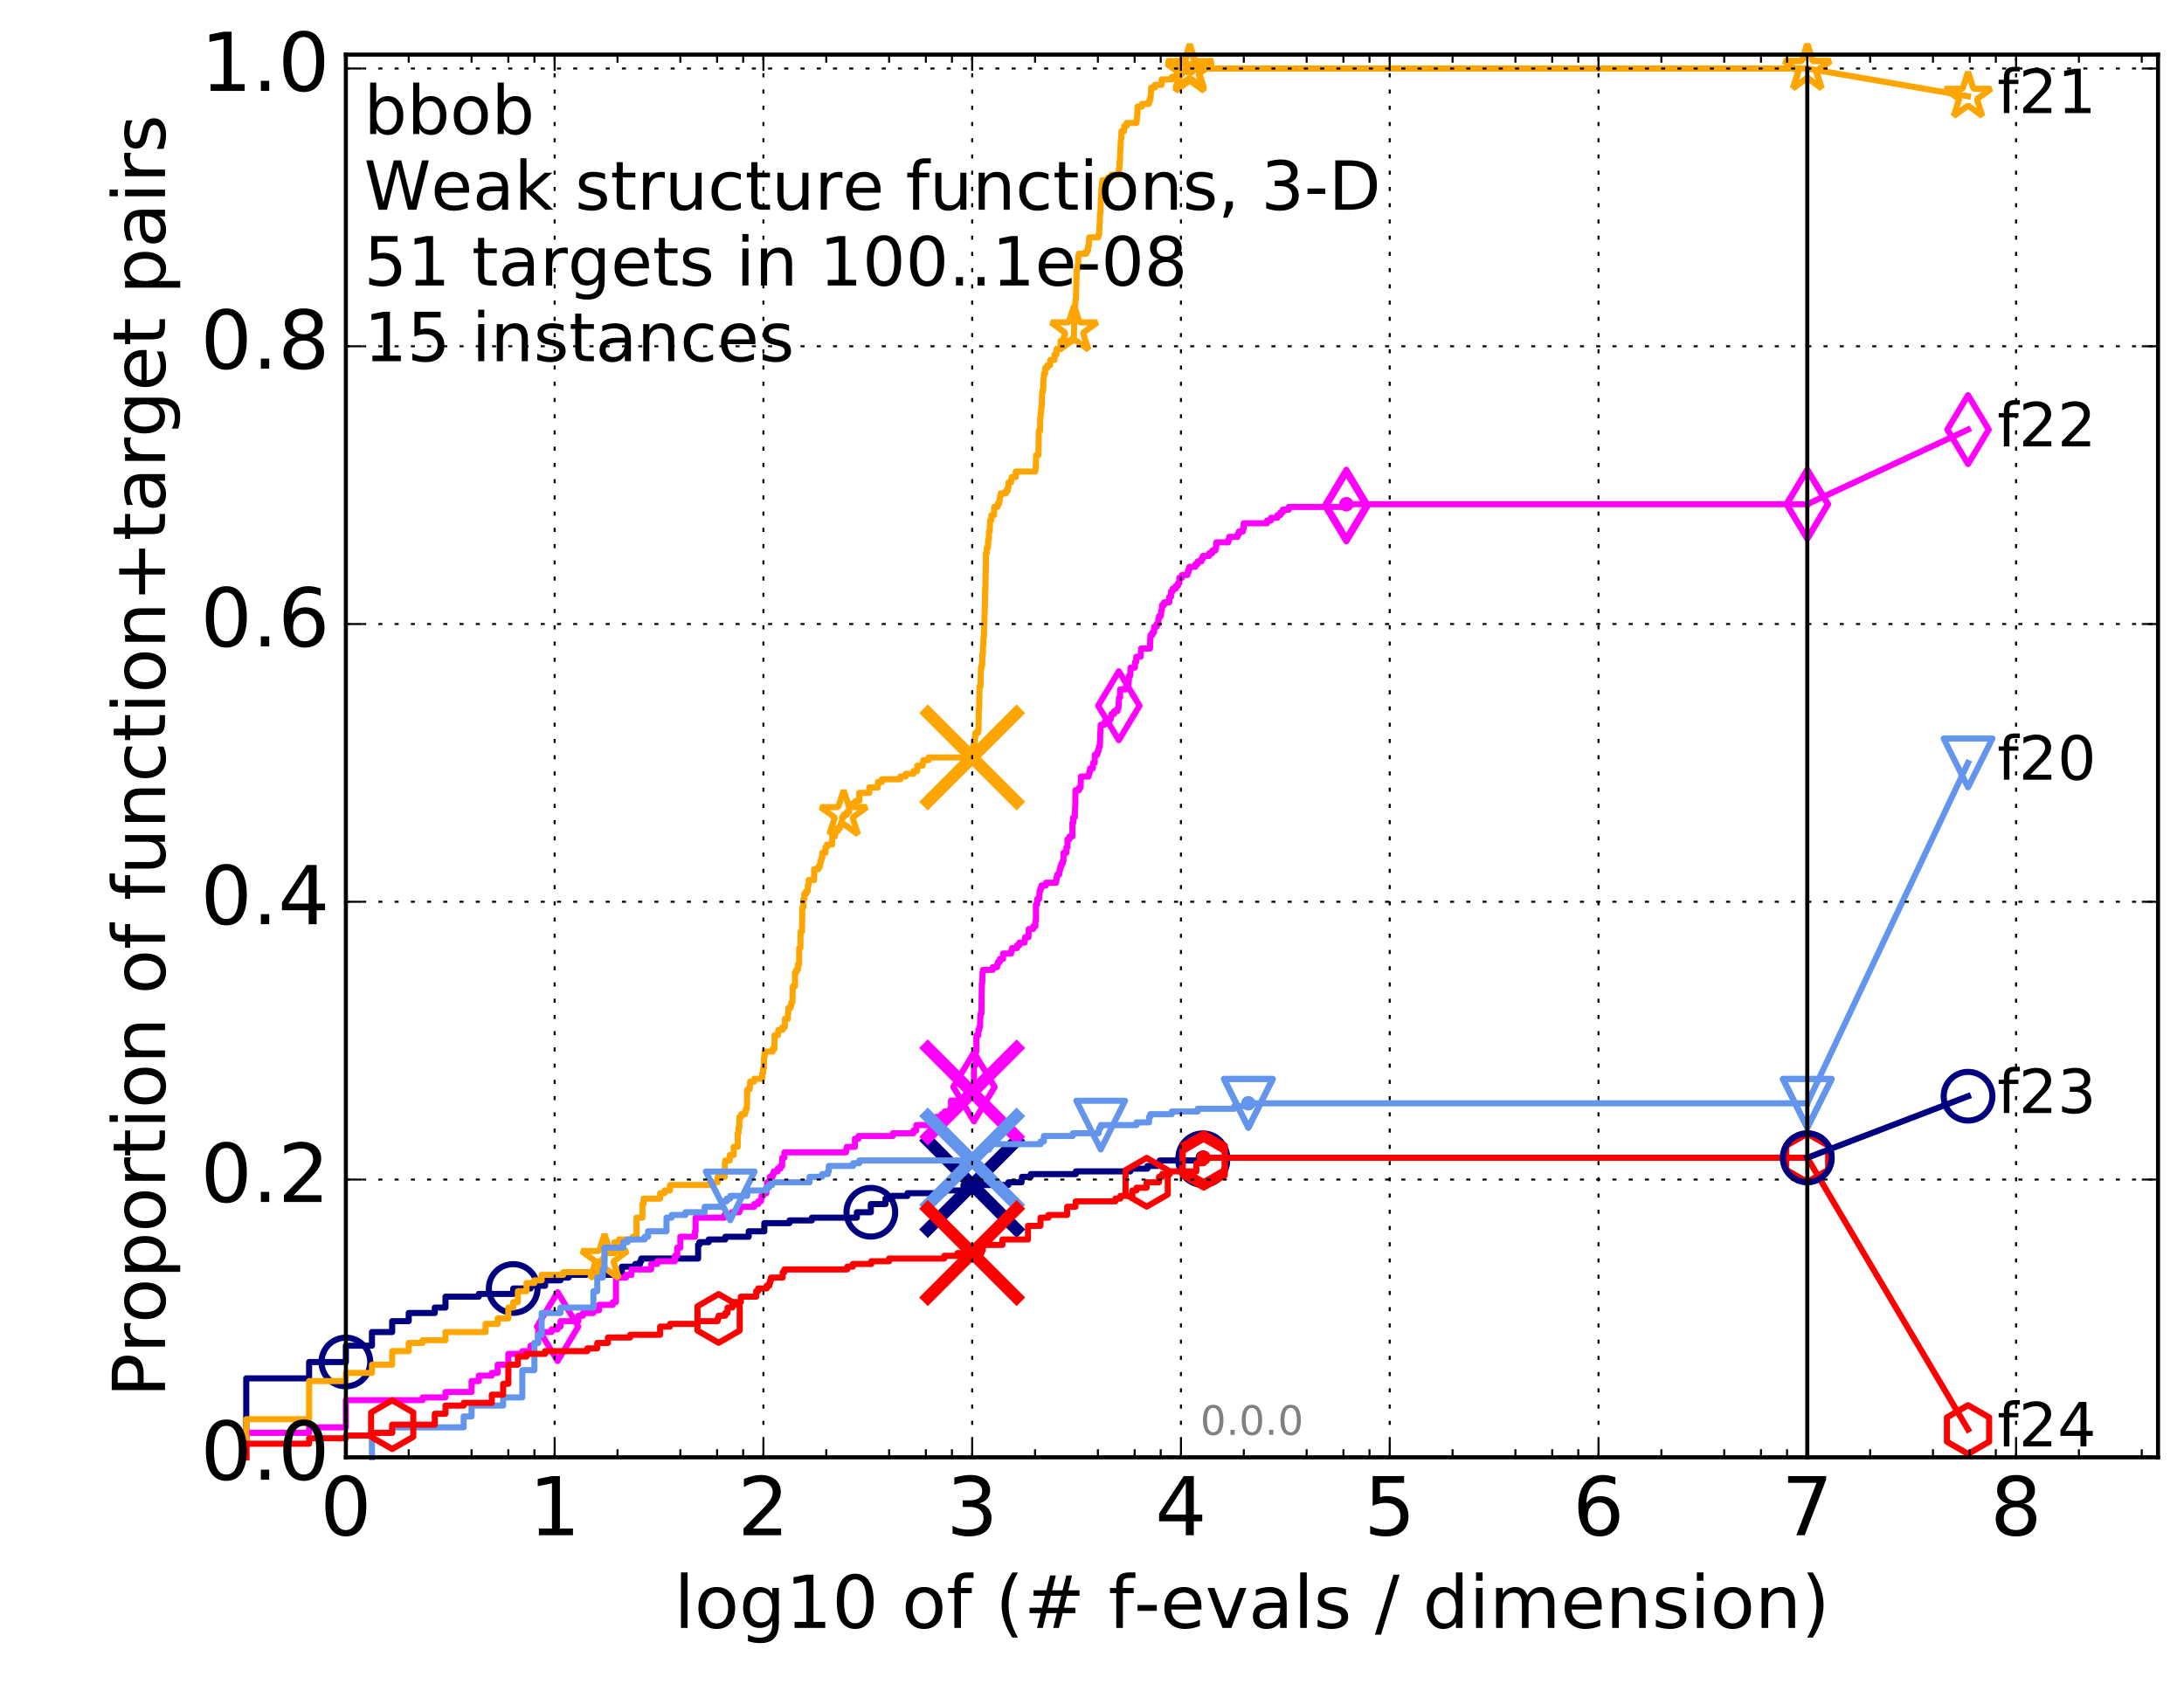 <?xml version="1.0" encoding="utf-8" standalone="no"?>
<!DOCTYPE svg PUBLIC "-//W3C//DTD SVG 1.1//EN"
  "http://www.w3.org/Graphics/SVG/1.1/DTD/svg11.dtd">
<!-- Created with matplotlib (http://matplotlib.org/) -->
<svg height="415pt" version="1.1" viewBox="0 0 538 415" width="538pt" xmlns="http://www.w3.org/2000/svg" xmlns:xlink="http://www.w3.org/1999/xlink">
 <defs>
  <style type="text/css">
*{stroke-linecap:butt;stroke-linejoin:round;stroke-miterlimit:100000;}
  </style>
 </defs>
 <g id="figure_1">
  <g id="patch_1">
   <path d="M 0 415.456 
L 538.8 415.456 
L 538.8 0 
L 0 0 
z
" style="fill:#ffffff;"/>
  </g>
  <g id="axes_1">
   <g id="patch_2">
    <path d="M 85.2 359.056 
L 531.6 359.056 
L 531.6 13.456 
L 85.2 13.456 
z
" style="fill:#ffffff;"/>
   </g>
   <g id="line2d_1">
    <defs>
     <path d="M 0 1.5 
C 0.398 1.5 0.779 1.342 1.061 1.061 
C 1.342 0.779 1.5 0.398 1.5 0 
C 1.5 -0.398 1.342 -0.779 1.061 -1.061 
C 0.779 -1.342 0.398 -1.5 0 -1.5 
C -0.398 -1.5 -0.779 -1.342 -1.061 -1.061 
C -1.342 -0.779 -1.5 -0.398 -1.5 0 
C -1.5 0.398 -1.342 0.779 -1.061 1.061 
C -0.779 1.342 -0.398 1.5 0 1.5 
z
" id="mdfea640c66" style="stroke:#000080;stroke-width:0.5;"/>
    </defs>
    <g>
     <use style="fill:#000080;stroke:#000080;stroke-width:0.5;" x="296.295" xlink:href="#mdfea640c66" y="285.253"/>
     <use style="fill:#000080;stroke:#000080;stroke-width:0.5;" x="296.295" xlink:href="#mdfea640c66" y="285.253"/>
    </g>
   </g>
   <g id="line2d_2">
    <path d="M 60.662 359.056 
L 60.662 339.599 
L 76.144 339.599 
L 76.144 335.574 
L 85.2 335.574 
L 85.2 331.548 
L 91.625 331.548 
L 91.625 328.193 
L 96.609 328.193 
L 96.609 325.509 
L 100.682 325.509 
L 100.682 323.497 
L 107.107 323.497 
L 107.107 322.155 
L 109.738 322.155 
L 109.738 319.471 
L 117.951 319.471 
L 117.951 318.8 
L 126.427 318.8 
L 126.427 317.458 
L 130.694 317.458 
L 130.694 316.787 
L 134.275 316.787 
L 134.275 315.445 
L 138.07 315.445 
L 138.07 314.774 
L 140.072 314.774 
L 140.072 314.104 
L 152.479 314.104 
L 152.479 313.433 
L 153.2 313.433 
L 153.2 312.091 
L 156.49 312.091 
L 156.49 311.42 
L 157.682 311.42 
L 157.682 310.749 
L 157.97 310.749 
L 157.97 310.078 
L 171.972 310.078 
L 171.972 306.723 
L 172.276 306.723 
L 172.276 306.052 
L 174.569 306.052 
L 174.569 305.381 
L 178.663 305.381 
L 178.663 304.71 
L 184.427 304.71 
L 184.427 303.369 
L 188.279 303.369 
L 188.279 301.356 
L 194.483 301.356 
L 194.483 300.685 
L 199.996 300.685 
L 199.996 300.014 
L 211.08 300.014 
L 211.08 298.672 
L 214.52 298.672 
L 214.52 296.659 
L 218.128 296.659 
L 218.128 295.317 
L 219.735 295.317 
L 219.735 294.646 
L 223.553 294.646 
L 223.553 293.975 
L 232.528 293.975 
L 232.528 293.304 
L 237.338 293.304 
L 237.338 291.963 
L 248.392 291.963 
L 248.392 291.292 
L 251.65 291.292 
L 251.65 290.621 
L 251.758 290.621 
L 251.758 289.95 
L 253.919 289.95 
L 253.919 289.279 
L 265.016 289.279 
L 265.016 288.608 
L 278.453 288.608 
L 278.453 287.937 
L 282.653 287.937 
L 282.653 287.266 
L 285.146 287.266 
L 285.146 286.595 
L 285.673 286.595 
L 285.673 285.924 
L 296.295 285.924 
L 296.295 285.253 
L 445.2 285.253 
" style="fill:none;stroke:#000080;stroke-linecap:square;stroke-width:1.5;"/>
   </g>
   <g id="line2d_3">
    <defs>
     <path d="M 0 6 
C 1.591 6 3.117 5.368 4.243 4.243 
C 5.368 3.117 6 1.591 6 0 
C 6 -1.591 5.368 -3.117 4.243 -4.243 
C 3.117 -5.368 1.591 -6 0 -6 
C -1.591 -6 -3.117 -5.368 -4.243 -4.243 
C -5.368 -3.117 -6 -1.591 -6 0 
C -6 1.591 -5.368 3.117 -4.243 4.243 
C -3.117 5.368 -1.591 6 0 6 
z
" id="me495665260" style="stroke:#000080;stroke-width:1.5;"/>
    </defs>
    <g>
     <use style="fill:none;stroke:#000080;stroke-width:1.5;" x="85.2" xlink:href="#me495665260" y="335.574"/>
     <use style="fill:none;stroke:#000080;stroke-width:1.5;" x="126.427" xlink:href="#me495665260" y="317.458"/>
     <use style="fill:none;stroke:#000080;stroke-width:1.5;" x="214.52" xlink:href="#me495665260" y="298.672"/>
     <use style="fill:none;stroke:#000080;stroke-width:1.5;" x="296.295" xlink:href="#me495665260" y="285.924"/>
     <use style="fill:none;stroke:#000080;stroke-width:1.5;" x="296.295" xlink:href="#me495665260" y="285.253"/>
     <use style="fill:none;stroke:#000080;stroke-width:1.5;" x="445.2" xlink:href="#me495665260" y="285.253"/>
    </g>
   </g>
   <g id="line2d_4"/>
   <g id="line2d_5">
    <path clip-path="url(#p755bd9659e)" d="M 239.486 291.963 
" style="fill:none;stroke:#000080;stroke-linecap:square;"/>
    <defs>
     <path d="M -12 12 
L 12 -12 
M -12 -12 
L 12 12 
" id="m25ff4c3b4d" style="stroke:#000080;stroke-width:3.0;"/>
    </defs>
    <g clip-path="url(#p755bd9659e)">
     <use style="fill:#000080;stroke:#000080;stroke-width:3.0;" x="239.486" xlink:href="#m25ff4c3b4d" y="291.963"/>
    </g>
   </g>
   <g id="line2d_6">
    <defs>
     <path d="M 0 1.5 
C 0.398 1.5 0.779 1.342 1.061 1.061 
C 1.342 0.779 1.5 0.398 1.5 0 
C 1.5 -0.398 1.342 -0.779 1.061 -1.061 
C 0.779 -1.342 0.398 -1.5 0 -1.5 
C -0.398 -1.5 -0.779 -1.342 -1.061 -1.061 
C -1.342 -0.779 -1.5 -0.398 -1.5 0 
C -1.5 0.398 -1.342 0.779 -1.061 1.061 
C -0.779 1.342 -0.398 1.5 0 1.5 
z
" id="m83911620d3" style="stroke:#ff00ff;stroke-width:0.5;"/>
    </defs>
    <g>
     <use style="fill:#ff00ff;stroke:#ff00ff;stroke-width:0.5;" x="331.652" xlink:href="#m83911620d3" y="124.228"/>
     <use style="fill:#ff00ff;stroke:#ff00ff;stroke-width:0.5;" x="331.652" xlink:href="#m83911620d3" y="124.228"/>
    </g>
   </g>
   <g id="line2d_7">
    <path d="M 60.662 359.056 
L 60.662 353.018 
L 76.144 353.018 
L 76.144 351.676 
L 85.2 351.676 
L 85.2 344.967 
L 104.125 344.967 
L 104.125 344.296 
L 109.738 344.296 
L 109.738 342.954 
L 116.163 342.954 
L 116.163 340.27 
L 117.951 340.27 
L 117.951 338.928 
L 121.147 338.928 
L 121.147 338.257 
L 122.589 338.257 
L 122.589 336.244 
L 125.219 336.244 
L 125.219 333.561 
L 128.662 333.561 
L 128.662 332.89 
L 130.694 332.89 
L 130.694 331.548 
L 131.645 331.548 
L 131.645 330.877 
L 132.556 330.877 
L 132.556 328.193 
L 135.871 328.193 
L 135.871 327.522 
L 137.361 327.522 
L 137.361 326.851 
L 138.07 326.851 
L 138.07 325.509 
L 142.489 325.509 
L 142.489 324.168 
L 143.606 324.168 
L 143.606 323.497 
L 146.176 323.497 
L 146.176 322.826 
L 147.587 322.826 
L 147.587 321.484 
L 150.964 321.484 
L 150.964 320.813 
L 151.735 320.813 
L 151.735 314.774 
L 154.239 314.774 
L 154.239 314.104 
L 155.553 314.104 
L 155.553 312.762 
L 160.409 312.762 
L 160.409 311.42 
L 161.899 311.42 
L 161.899 310.749 
L 166.249 310.749 
L 166.249 309.407 
L 166.834 309.407 
L 166.834 307.394 
L 167.592 307.394 
L 167.592 304.71 
L 171.194 304.71 
L 171.194 303.369 
L 171.351 303.369 
L 171.351 300.014 
L 178.436 300.014 
L 178.436 299.343 
L 180.302 299.343 
L 180.302 298.672 
L 182.123 298.672 
L 182.123 298.001 
L 182.412 298.001 
L 182.412 297.33 
L 185.786 297.33 
L 185.786 296.659 
L 186.754 296.659 
L 186.754 295.988 
L 187.453 295.988 
L 187.453 295.317 
L 187.606 295.317 
L 187.606 294.646 
L 187.983 294.646 
L 187.983 293.975 
L 188.79 293.975 
L 188.79 292.634 
L 189.005 292.634 
L 189.005 291.292 
L 189.638 291.292 
L 189.638 289.95 
L 190.321 289.95 
L 190.321 289.279 
L 190.588 289.279 
L 190.588 288.608 
L 191.564 288.608 
L 191.564 287.937 
L 192.253 287.937 
L 192.253 287.266 
L 192.681 287.266 
L 192.681 285.253 
L 193.219 285.253 
L 193.219 283.911 
L 208.403 283.911 
L 208.403 283.24 
L 208.582 283.24 
L 208.582 282.569 
L 210.597 282.569 
L 210.597 280.557 
L 211.501 280.557 
L 211.501 279.886 
L 219.95 279.886 
L 219.95 279.215 
L 224.994 279.215 
L 224.994 278.544 
L 225.709 278.544 
L 225.709 277.202 
L 229.495 277.202 
L 229.495 276.531 
L 230.596 276.531 
L 230.596 275.189 
L 231.92 275.189 
L 231.92 274.518 
L 232.7 274.518 
L 232.7 273.847 
L 234.041 273.847 
L 234.041 273.176 
L 234.268 273.176 
L 234.268 271.164 
L 237.761 271.164 
L 237.761 269.822 
L 238.928 269.822 
L 238.928 269.151 
L 239.671 269.151 
L 239.723 267.809 
L 239.921 267.809 
L 239.921 262.441 
L 240.297 262.441 
L 240.362 259.087 
L 240.519 259.087 
L 240.519 255.061 
L 241.011 255.061 
L 241.011 253.719 
L 241.253 253.719 
L 241.253 253.048 
L 241.417 253.048 
L 241.499 250.364 
L 241.56 250.364 
L 241.56 249.694 
L 241.763 249.694 
L 241.857 242.313 
L 241.957 242.313 
L 242.03 239.629 
L 242.136 239.629 
L 242.136 238.958 
L 244.553 238.958 
L 244.553 238.288 
L 245.63 238.288 
L 245.63 237.617 
L 245.855 237.617 
L 245.855 236.946 
L 246.315 236.946 
L 246.315 236.275 
L 247.091 236.275 
L 247.091 234.933 
L 249.072 234.933 
L 249.072 234.262 
L 249.313 234.262 
L 249.313 233.591 
L 250.526 233.591 
L 250.526 232.92 
L 251.086 232.92 
L 251.086 232.249 
L 252.41 232.249 
L 252.51 230.907 
L 253.358 230.907 
L 253.418 228.894 
L 254.531 228.894 
L 254.531 228.223 
L 255.06 228.223 
L 255.06 226.882 
L 255.186 226.882 
L 255.186 222.856 
L 255.49 222.856 
L 255.49 221.514 
L 255.954 221.514 
L 256.036 220.172 
L 256.092 220.172 
L 256.092 219.501 
L 256.3 219.501 
L 256.3 218.83 
L 256.558 218.83 
L 256.558 218.159 
L 257.644 218.159 
L 257.644 217.488 
L 260.153 217.488 
L 260.153 216.818 
L 260.271 216.818 
L 260.271 216.147 
L 260.417 216.147 
L 260.417 215.476 
L 260.919 215.476 
L 260.919 214.805 
L 261.032 214.805 
L 261.032 214.134 
L 261.222 214.134 
L 261.222 213.463 
L 261.435 213.463 
L 261.435 212.792 
L 261.775 212.792 
L 261.775 212.121 
L 261.982 212.121 
L 261.982 210.108 
L 262.684 210.108 
L 262.684 208.766 
L 262.964 208.766 
L 262.964 206.753 
L 263.463 206.753 
L 263.463 206.083 
L 264.169 206.083 
L 264.169 202.728 
L 264.373 202.728 
L 264.373 201.386 
L 264.753 201.386 
L 264.842 198.702 
L 264.878 198.702 
L 264.93 194.677 
L 265.843 194.677 
L 265.843 194.006 
L 266.206 194.006 
L 266.265 191.322 
L 268.162 191.322 
L 268.162 190.651 
L 268.381 190.651 
L 268.381 189.98 
L 268.536 189.98 
L 268.536 189.309 
L 269.207 189.309 
L 269.254 187.967 
L 269.659 187.967 
L 269.688 185.954 
L 270.311 185.954 
L 270.311 185.283 
L 270.558 185.283 
L 270.558 184.613 
L 270.712 184.613 
L 270.712 183.942 
L 270.937 183.942 
L 271.04 180.587 
L 271.066 180.587 
L 271.132 178.574 
L 272.106 178.574 
L 272.106 177.903 
L 273.192 177.903 
L 273.192 177.232 
L 273.622 177.232 
L 273.622 176.561 
L 273.794 176.561 
L 273.794 175.89 
L 274.445 175.89 
L 274.445 175.219 
L 275.259 175.219 
L 275.259 174.548 
L 275.52 174.548 
L 275.611 172.536 
L 275.643 172.536 
L 275.643 171.865 
L 275.907 171.865 
L 275.928 169.852 
L 277.312 169.852 
L 277.312 169.181 
L 277.774 169.181 
L 277.774 168.51 
L 278.006 168.51 
L 278.112 167.168 
L 278.12 167.168 
L 278.12 166.497 
L 278.409 166.497 
L 278.508 164.484 
L 279.578 164.484 
L 279.578 163.143 
L 279.864 163.143 
L 279.896 161.801 
L 281.006 161.801 
L 281.082 159.788 
L 283.288 159.788 
L 283.346 157.104 
L 283.414 157.104 
L 283.414 156.433 
L 283.91 156.433 
L 283.91 155.762 
L 284.306 155.762 
L 284.306 154.42 
L 284.92 154.42 
L 284.92 153.749 
L 285.341 153.749 
L 285.341 152.408 
L 285.539 152.408 
L 285.539 151.737 
L 285.985 151.737 
L 286.062 150.395 
L 286.202 150.395 
L 286.271 149.053 
L 286.774 149.053 
L 286.774 148.382 
L 288.038 148.382 
L 288.038 147.04 
L 288.465 147.04 
L 288.465 145.698 
L 288.872 145.698 
L 288.872 145.027 
L 289.625 145.027 
L 289.625 144.356 
L 290.169 144.356 
L 290.169 143.685 
L 290.521 143.685 
L 290.521 142.343 
L 291.16 142.343 
L 291.16 141.673 
L 292.505 141.673 
L 292.505 141.002 
L 292.759 141.002 
L 292.759 140.331 
L 292.993 140.331 
L 292.993 139.66 
L 294.445 139.66 
L 294.445 138.989 
L 295.023 138.989 
L 295.023 138.318 
L 295.939 138.318 
L 295.939 137.647 
L 296.319 137.647 
L 296.319 136.976 
L 297.847 136.976 
L 297.847 136.305 
L 298.627 136.305 
L 298.627 135.634 
L 299.403 135.634 
L 299.403 134.963 
L 299.577 134.963 
L 299.646 133.621 
L 302.583 133.621 
L 302.583 132.95 
L 302.792 132.95 
L 302.792 132.279 
L 304.861 132.279 
L 304.861 131.608 
L 305.205 131.608 
L 305.205 130.938 
L 306.162 130.938 
L 306.162 130.267 
L 306.353 130.267 
L 306.368 128.925 
L 312.136 128.925 
L 312.136 128.254 
L 313.067 128.254 
L 313.067 127.583 
L 314.665 127.583 
L 314.665 126.912 
L 315.423 126.912 
L 315.423 126.241 
L 315.995 126.241 
L 315.995 125.57 
L 317.486 125.57 
L 317.486 124.899 
L 331.652 124.899 
L 331.652 124.228 
L 445.2 124.228 
L 445.2 124.228 
" style="fill:none;stroke:#ff00ff;stroke-linecap:square;stroke-width:1.5;"/>
   </g>
   <g id="line2d_8">
    <defs>
     <path d="M -0 8.485 
L 5.091 0 
L 0 -8.485 
L -5.091 -0 
z
" id="mc101f8e4df" style="stroke:#ff00ff;stroke-linejoin:miter;stroke-width:1.5;"/>
    </defs>
    <g>
     <use style="fill:none;stroke:#ff00ff;stroke-linejoin:miter;stroke-width:1.5;" x="137.361" xlink:href="#mc101f8e4df" y="326.851"/>
     <use style="fill:none;stroke:#ff00ff;stroke-linejoin:miter;stroke-width:1.5;" x="239.921" xlink:href="#mc101f8e4df" y="267.809"/>
     <use style="fill:none;stroke:#ff00ff;stroke-linejoin:miter;stroke-width:1.5;" x="275.611" xlink:href="#mc101f8e4df" y="173.878"/>
     <use style="fill:none;stroke:#ff00ff;stroke-linejoin:miter;stroke-width:1.5;" x="331.652" xlink:href="#mc101f8e4df" y="124.899"/>
     <use style="fill:none;stroke:#ff00ff;stroke-linejoin:miter;stroke-width:1.5;" x="331.652" xlink:href="#mc101f8e4df" y="124.228"/>
     <use style="fill:none;stroke:#ff00ff;stroke-linejoin:miter;stroke-width:1.5;" x="445.2" xlink:href="#mc101f8e4df" y="124.228"/>
    </g>
   </g>
   <g id="line2d_9"/>
   <g id="line2d_10">
    <path clip-path="url(#p755bd9659e)" d="M 239.486 269.151 
" style="fill:none;stroke:#ff00ff;stroke-linecap:square;"/>
    <defs>
     <path d="M -12 12 
L 12 -12 
M -12 -12 
L 12 12 
" id="m1029bfc9f2" style="stroke:#ff00ff;stroke-width:3.0;"/>
    </defs>
    <g clip-path="url(#p755bd9659e)">
     <use style="fill:#ff00ff;stroke:#ff00ff;stroke-width:3.0;" x="239.486" xlink:href="#m1029bfc9f2" y="269.151"/>
    </g>
   </g>
   <g id="line2d_11">
    <defs>
     <path d="M 0 1.5 
C 0.398 1.5 0.779 1.342 1.061 1.061 
C 1.342 0.779 1.5 0.398 1.5 0 
C 1.5 -0.398 1.342 -0.779 1.061 -1.061 
C 0.779 -1.342 0.398 -1.5 0 -1.5 
C -0.398 -1.5 -0.779 -1.342 -1.061 -1.061 
C -1.342 -0.779 -1.5 -0.398 -1.5 0 
C -1.5 0.398 -1.342 0.779 -1.061 1.061 
C -0.779 1.342 -0.398 1.5 0 1.5 
z
" id="mbc70f06c24" style="stroke:#ffa500;stroke-width:0.5;"/>
    </defs>
    <g>
     <use style="fill:#ffa500;stroke:#ffa500;stroke-width:0.5;" x="293.076" xlink:href="#mbc70f06c24" y="16.878"/>
     <use style="fill:#ffa500;stroke:#ffa500;stroke-width:0.5;" x="293.076" xlink:href="#mbc70f06c24" y="16.878"/>
    </g>
   </g>
   <g id="line2d_12">
    <path d="M 60.662 359.056 
L 60.662 349.663 
L 76.144 349.663 
L 76.144 340.27 
L 85.2 340.27 
L 85.2 338.257 
L 91.625 338.257 
L 91.625 336.244 
L 96.609 336.244 
L 96.609 332.89 
L 100.682 332.89 
L 100.682 330.877 
L 104.125 330.877 
L 104.125 330.206 
L 109.738 330.206 
L 109.738 328.193 
L 119.606 328.193 
L 119.606 326.18 
L 122.589 326.18 
L 122.589 324.839 
L 125.219 324.839 
L 125.219 322.155 
L 126.427 322.155 
L 126.427 320.813 
L 127.572 320.813 
L 127.572 318.129 
L 129.701 318.129 
L 129.701 316.116 
L 131.645 316.116 
L 131.645 315.445 
L 133.432 315.445 
L 133.432 314.104 
L 138.757 314.104 
L 138.757 313.433 
L 147.587 313.433 
L 147.587 310.749 
L 148.48 310.749 
L 148.48 310.078 
L 148.914 310.078 
L 148.914 308.736 
L 151.353 308.736 
L 151.353 306.052 
L 152.479 306.052 
L 152.479 305.381 
L 155.87 305.381 
L 155.87 304.71 
L 156.794 304.71 
L 156.794 300.014 
L 158.255 300.014 
L 158.255 296.659 
L 158.536 296.659 
L 158.536 295.317 
L 162.608 295.317 
L 162.608 293.975 
L 163.742 293.975 
L 163.742 293.304 
L 165.031 293.304 
L 165.031 291.963 
L 174.839 291.963 
L 174.839 291.292 
L 176.772 291.292 
L 176.772 289.95 
L 178.55 289.95 
L 178.55 286.595 
L 178.663 286.595 
L 178.663 285.924 
L 179.769 285.924 
L 179.769 284.582 
L 180.72 284.582 
L 180.72 282.569 
L 181.731 282.569 
L 181.731 279.215 
L 181.928 279.215 
L 181.928 277.873 
L 182.123 277.873 
L 182.123 275.189 
L 182.603 275.189 
L 182.603 274.518 
L 183.534 274.518 
L 183.534 273.847 
L 183.715 273.847 
L 183.715 273.176 
L 183.985 273.176 
L 184.074 268.48 
L 184.602 268.48 
L 184.602 267.809 
L 184.775 267.809 
L 184.775 266.467 
L 185.786 266.467 
L 185.786 265.796 
L 187.757 265.796 
L 187.757 264.454 
L 187.983 264.454 
L 187.983 263.112 
L 188.206 263.112 
L 188.206 260.429 
L 188.353 260.429 
L 188.353 259.087 
L 190.321 259.087 
L 190.321 258.416 
L 190.787 258.416 
L 190.787 255.061 
L 191.627 255.061 
L 191.627 254.39 
L 191.754 254.39 
L 191.754 253.719 
L 192.802 253.719 
L 192.802 253.048 
L 193.337 253.048 
L 193.337 251.035 
L 194.088 251.035 
L 194.088 249.694 
L 194.202 249.694 
L 194.202 248.352 
L 194.76 248.352 
L 194.76 247.681 
L 194.925 247.681 
L 194.925 247.01 
L 195.197 247.01 
L 195.305 242.984 
L 195.837 242.984 
L 195.837 239.629 
L 196.15 239.629 
L 196.15 238.958 
L 196.561 238.958 
L 196.561 237.617 
L 196.864 237.617 
L 196.864 233.591 
L 197.163 233.591 
L 197.212 229.565 
L 197.556 229.565 
L 197.653 223.527 
L 197.894 223.527 
L 197.894 221.514 
L 198.132 221.514 
L 198.132 220.172 
L 198.648 220.172 
L 198.648 219.501 
L 199.015 219.501 
L 199.015 218.159 
L 199.197 218.159 
L 199.197 216.818 
L 200.556 216.818 
L 200.556 214.134 
L 201.636 214.134 
L 201.636 213.463 
L 201.998 213.463 
L 201.998 212.792 
L 202.117 212.792 
L 202.117 212.121 
L 202.315 212.121 
L 202.315 211.45 
L 202.549 211.45 
L 202.549 210.108 
L 203.352 210.108 
L 203.352 208.766 
L 203.687 208.766 
L 203.687 208.095 
L 204.98 208.095 
L 205.015 206.083 
L 205.667 206.083 
L 205.667 205.412 
L 205.836 205.412 
L 205.836 204.741 
L 206.4 204.741 
L 206.4 204.07 
L 206.886 204.07 
L 206.886 203.399 
L 207.204 203.399 
L 207.204 202.728 
L 207.424 202.728 
L 207.424 201.386 
L 207.827 201.386 
L 207.827 200.715 
L 208.641 200.715 
L 208.641 200.044 
L 209.168 200.044 
L 209.168 198.031 
L 210.705 198.031 
L 210.705 197.36 
L 211.657 197.36 
L 211.657 195.348 
L 214.152 195.348 
L 214.152 194.006 
L 216.271 194.006 
L 216.271 192.664 
L 217.239 192.664 
L 217.239 191.993 
L 221.799 191.993 
L 221.799 191.322 
L 223.108 191.322 
L 223.108 190.651 
L 224.994 190.651 
L 224.994 189.98 
L 225.943 189.98 
L 225.943 188.638 
L 227.293 188.638 
L 227.293 187.967 
L 227.434 187.967 
L 227.434 187.296 
L 228.737 187.296 
L 228.737 186.625 
L 239.619 186.625 
L 239.649 183.942 
L 239.848 183.942 
L 239.848 183.271 
L 240.03 183.271 
L 240.066 181.929 
L 240.204 181.929 
L 240.268 180.587 
L 240.899 180.587 
L 240.899 179.916 
L 241.039 179.916 
L 241.136 174.548 
L 241.212 174.548 
L 241.28 169.181 
L 241.52 169.181 
L 241.628 165.155 
L 241.635 165.155 
L 241.635 164.484 
L 241.81 164.484 
L 241.81 163.813 
L 241.95 163.813 
L 241.997 161.13 
L 242.11 161.13 
L 242.149 159.117 
L 242.235 159.117 
L 242.248 157.104 
L 242.366 157.104 
L 242.445 153.749 
L 242.484 153.749 
L 242.575 149.724 
L 242.62 149.724 
L 242.678 145.027 
L 242.743 145.027 
L 242.839 139.66 
L 242.865 139.66 
L 242.865 136.305 
L 243.088 136.305 
L 243.088 134.963 
L 243.358 134.963 
L 243.465 132.95 
L 243.583 132.95 
L 243.626 130.938 
L 243.811 130.938 
L 243.897 128.254 
L 244.152 128.254 
L 244.212 126.912 
L 244.865 126.912 
L 244.924 124.899 
L 245.715 124.899 
L 245.715 124.228 
L 246.089 124.228 
L 246.089 123.557 
L 246.249 123.557 
L 246.342 122.215 
L 246.506 122.215 
L 246.506 121.544 
L 247.831 121.544 
L 247.831 120.873 
L 248.247 120.873 
L 248.247 120.203 
L 248.417 120.203 
L 248.417 118.861 
L 249.072 118.861 
L 249.072 118.19 
L 249.207 118.19 
L 249.207 117.519 
L 250.233 117.519 
L 250.233 116.177 
L 255.034 116.177 
L 255.034 115.506 
L 255.149 115.506 
L 255.241 112.151 
L 255.793 112.151 
L 255.904 106.113 
L 256.195 106.113 
L 256.248 102.758 
L 256.339 102.758 
L 256.426 101.416 
L 256.461 101.416 
L 256.544 100.074 
L 256.614 100.074 
L 256.707 96.72 
L 256.841 96.72 
L 256.841 96.049 
L 256.987 96.049 
L 257.045 93.365 
L 257.11 93.365 
L 257.164 92.023 
L 257.452 92.023 
L 257.452 90.681 
L 257.969 90.681 
L 257.969 90.01 
L 258.658 90.01 
L 258.752 88.668 
L 259.775 88.668 
L 259.775 87.327 
L 260.271 87.327 
L 260.271 85.985 
L 261.267 85.985 
L 261.267 83.972 
L 264.206 83.972 
L 264.206 83.301 
L 264.531 83.301 
L 264.638 78.604 
L 264.746 78.604 
L 264.825 75.25 
L 264.871 75.25 
L 264.926 73.908 
L 265.014 73.908 
L 265.118 70.553 
L 265.139 70.553 
L 265.217 66.528 
L 265.404 66.528 
L 265.511 65.186 
L 265.616 65.186 
L 265.616 63.173 
L 265.749 63.173 
L 265.749 62.502 
L 267.611 62.502 
L 267.611 61.831 
L 267.99 61.831 
L 268.048 60.489 
L 268.207 60.489 
L 268.316 58.476 
L 270.54 58.476 
L 270.54 57.805 
L 270.756 57.805 
L 270.866 55.122 
L 270.904 55.122 
L 270.975 52.438 
L 271.071 52.438 
L 271.172 49.083 
L 271.208 49.083 
L 271.309 46.399 
L 271.405 46.399 
L 271.452 45.058 
L 271.558 45.058 
L 271.558 44.387 
L 272.982 44.387 
L 272.982 43.716 
L 273.82 43.716 
L 273.82 43.045 
L 275.592 43.045 
L 275.6 41.703 
L 275.752 41.703 
L 275.802 39.69 
L 275.881 39.69 
L 275.992 36.335 
L 276.032 36.335 
L 276.106 34.323 
L 276.201 34.323 
L 276.271 32.31 
L 276.919 32.31 
L 276.959 30.968 
L 277.57 30.968 
L 277.57 30.297 
L 279.922 30.297 
L 279.922 29.626 
L 280.065 29.626 
L 280.105 28.284 
L 280.193 28.284 
L 280.206 26.271 
L 281.3 26.271 
L 281.3 25.6 
L 283 25.6 
L 283 24.929 
L 283.256 24.929 
L 283.256 24.258 
L 283.433 24.258 
L 283.539 22.246 
L 283.55 22.246 
L 283.55 21.575 
L 284.495 21.575 
L 284.495 20.904 
L 286.143 20.904 
L 286.162 19.562 
L 288.71 19.562 
L 288.71 18.891 
L 289.875 18.891 
L 289.875 18.22 
L 291.239 18.22 
L 291.239 17.549 
L 293.076 17.549 
L 293.076 16.878 
L 445.2 16.878 
L 445.2 16.878 
" style="fill:none;stroke:#ffa500;stroke-linecap:square;stroke-width:1.5;"/>
   </g>
   <g id="line2d_13">
    <defs>
     <path d="M 0 -6 
L -1.347 -1.854 
L -5.706 -1.854 
L -2.18 0.708 
L -3.527 4.854 
L -0 2.292 
L 3.527 4.854 
L 2.18 0.708 
L 5.706 -1.854 
L 1.347 -1.854 
z
" id="ma42b0d5251" style="stroke:#ffa500;stroke-linejoin:bevel;stroke-width:1.5;"/>
    </defs>
    <g>
     <use style="fill:none;stroke:#ffa500;stroke-linejoin:bevel;stroke-width:1.5;" x="148.914" xlink:href="#ma42b0d5251" y="310.078"/>
     <use style="fill:none;stroke:#ffa500;stroke-linejoin:bevel;stroke-width:1.5;" x="207.827" xlink:href="#ma42b0d5251" y="200.715"/>
     <use style="fill:none;stroke:#ffa500;stroke-linejoin:bevel;stroke-width:1.5;" x="264.599" xlink:href="#ma42b0d5251" y="81.288"/>
     <use style="fill:none;stroke:#ffa500;stroke-linejoin:bevel;stroke-width:1.5;" x="293.076" xlink:href="#ma42b0d5251" y="17.549"/>
     <use style="fill:none;stroke:#ffa500;stroke-linejoin:bevel;stroke-width:1.5;" x="293.076" xlink:href="#ma42b0d5251" y="16.878"/>
     <use style="fill:none;stroke:#ffa500;stroke-linejoin:bevel;stroke-width:1.5;" x="445.2" xlink:href="#ma42b0d5251" y="16.878"/>
    </g>
   </g>
   <g id="line2d_14"/>
   <g id="line2d_15">
    <path clip-path="url(#p755bd9659e)" d="M 239.486 186.625 
" style="fill:none;stroke:#ffa500;stroke-linecap:square;"/>
    <defs>
     <path d="M -12 12 
L 12 -12 
M -12 -12 
L 12 12 
" id="m82350a16ba" style="stroke:#ffa500;stroke-width:3.0;"/>
    </defs>
    <g clip-path="url(#p755bd9659e)">
     <use style="fill:#ffa500;stroke:#ffa500;stroke-width:3.0;" x="239.486" xlink:href="#m82350a16ba" y="186.625"/>
    </g>
   </g>
   <g id="line2d_16">
    <defs>
     <path d="M 0 1.5 
C 0.398 1.5 0.779 1.342 1.061 1.061 
C 1.342 0.779 1.5 0.398 1.5 0 
C 1.5 -0.398 1.342 -0.779 1.061 -1.061 
C 0.779 -1.342 0.398 -1.5 0 -1.5 
C -0.398 -1.5 -0.779 -1.342 -1.061 -1.061 
C -1.342 -0.779 -1.5 -0.398 -1.5 0 
C -1.5 0.398 -1.342 0.779 -1.061 1.061 
C -0.779 1.342 -0.398 1.5 0 1.5 
z
" id="mb632958b4f" style="stroke:#6495ed;stroke-width:0.5;"/>
    </defs>
    <g>
     <use style="fill:#6495ed;stroke:#6495ed;stroke-width:0.5;" x="307.522" xlink:href="#mb632958b4f" y="271.834"/>
     <use style="fill:#6495ed;stroke:#6495ed;stroke-width:0.5;" x="307.522" xlink:href="#mb632958b4f" y="271.834"/>
    </g>
   </g>
   <g id="line2d_17">
    <path d="M 91.625 359.056 
L 91.625 353.018 
L 96.609 353.018 
L 96.609 351.676 
L 114.22 351.676 
L 114.22 348.992 
L 116.163 348.992 
L 116.163 346.309 
L 123.943 346.309 
L 123.943 344.296 
L 128.662 344.296 
L 128.662 337.586 
L 131.645 337.586 
L 131.645 330.877 
L 132.556 330.877 
L 132.556 328.864 
L 133.432 328.864 
L 133.432 323.497 
L 138.07 323.497 
L 138.07 322.155 
L 146.176 322.155 
L 146.176 318.129 
L 147.126 318.129 
L 147.126 314.774 
L 148.48 314.774 
L 148.48 312.762 
L 148.914 312.762 
L 148.914 307.394 
L 153.552 307.394 
L 153.552 306.052 
L 154.575 306.052 
L 154.575 305.381 
L 158.813 305.381 
L 158.813 304.71 
L 159.625 304.71 
L 159.625 303.369 
L 164.18 303.369 
L 164.18 300.014 
L 165.444 300.014 
L 165.444 299.343 
L 168.858 299.343 
L 168.858 298.672 
L 173.594 298.672 
L 173.594 297.33 
L 177.973 297.33 
L 177.973 295.988 
L 179.001 295.988 
L 179.001 295.317 
L 179.877 295.317 
L 179.877 294.646 
L 184.074 294.646 
L 184.074 293.304 
L 188.717 293.304 
L 188.717 292.634 
L 189.429 292.634 
L 189.429 291.963 
L 190.186 291.963 
L 190.186 291.292 
L 199.422 291.292 
L 199.422 289.95 
L 202.51 289.95 
L 202.51 289.279 
L 203.944 289.279 
L 203.944 288.608 
L 204.163 288.608 
L 204.163 287.266 
L 210.159 287.266 
L 210.159 286.595 
L 211.683 286.595 
L 211.683 285.924 
L 240.24 285.924 
L 240.24 285.253 
L 240.864 285.253 
L 240.864 283.911 
L 241.675 283.911 
L 241.675 283.24 
L 243.663 283.24 
L 243.663 282.569 
L 244.14 282.569 
L 244.14 281.899 
L 256.339 281.899 
L 256.339 281.228 
L 257.153 281.228 
L 257.153 279.886 
L 264.278 279.886 
L 264.278 279.215 
L 270.64 279.215 
L 270.64 278.544 
L 270.802 278.544 
L 270.802 277.873 
L 271.145 277.873 
L 271.145 277.202 
L 279.972 277.202 
L 279.972 276.531 
L 283.057 276.531 
L 283.057 275.189 
L 283.348 275.189 
L 283.348 274.518 
L 288.646 274.518 
L 288.646 273.847 
L 295.05 273.847 
L 295.05 273.176 
L 304.085 273.176 
L 304.085 272.505 
L 307.522 272.505 
L 307.522 271.834 
L 445.2 271.834 
" style="fill:none;stroke:#6495ed;stroke-linecap:square;stroke-width:1.5;"/>
   </g>
   <g id="line2d_18">
    <defs>
     <path d="M -0 6 
L 6 -6 
L -6 -6 
z
" id="m5ae4abb17b" style="stroke:#6495ed;stroke-linejoin:miter;stroke-width:1.5;"/>
    </defs>
    <g>
     <use style="fill:none;stroke:#6495ed;stroke-linejoin:miter;stroke-width:1.5;" x="179.877" xlink:href="#m5ae4abb17b" y="294.646"/>
     <use style="fill:none;stroke:#6495ed;stroke-linejoin:miter;stroke-width:1.5;" x="271.145" xlink:href="#m5ae4abb17b" y="277.202"/>
     <use style="fill:none;stroke:#6495ed;stroke-linejoin:miter;stroke-width:1.5;" x="307.522" xlink:href="#m5ae4abb17b" y="271.834"/>
     <use style="fill:none;stroke:#6495ed;stroke-linejoin:miter;stroke-width:1.5;" x="307.522" xlink:href="#m5ae4abb17b" y="271.834"/>
     <use style="fill:none;stroke:#6495ed;stroke-linejoin:miter;stroke-width:1.5;" x="445.2" xlink:href="#m5ae4abb17b" y="271.834"/>
    </g>
   </g>
   <g id="line2d_19"/>
   <g id="line2d_20">
    <path clip-path="url(#p755bd9659e)" d="M 239.486 285.924 
" style="fill:none;stroke:#6495ed;stroke-linecap:square;"/>
    <defs>
     <path d="M -12 12 
L 12 -12 
M -12 -12 
L 12 12 
" id="m615ead18cd" style="stroke:#6495ed;stroke-width:3.0;"/>
    </defs>
    <g clip-path="url(#p755bd9659e)">
     <use style="fill:#6495ed;stroke:#6495ed;stroke-width:3.0;" x="239.486" xlink:href="#m615ead18cd" y="285.924"/>
    </g>
   </g>
   <g id="line2d_21">
    <defs>
     <path d="M 0 1.5 
C 0.398 1.5 0.779 1.342 1.061 1.061 
C 1.342 0.779 1.5 0.398 1.5 0 
C 1.5 -0.398 1.342 -0.779 1.061 -1.061 
C 0.779 -1.342 0.398 -1.5 0 -1.5 
C -0.398 -1.5 -0.779 -1.342 -1.061 -1.061 
C -1.342 -0.779 -1.5 -0.398 -1.5 0 
C -1.5 0.398 -1.342 0.779 -1.061 1.061 
C -0.779 1.342 -0.398 1.5 0 1.5 
z
" id="m0e2e93d235" style="stroke:#ff0000;stroke-width:0.5;"/>
    </defs>
    <g>
     <use style="fill:#ff0000;stroke:#ff0000;stroke-width:0.5;" x="296.516" xlink:href="#m0e2e93d235" y="285.253"/>
     <use style="fill:#ff0000;stroke:#ff0000;stroke-width:0.5;" x="296.516" xlink:href="#m0e2e93d235" y="285.253"/>
    </g>
   </g>
   <g id="line2d_22">
    <path d="M 60.662 359.056 
L 60.662 355.702 
L 76.144 355.702 
L 76.144 354.36 
L 85.2 354.36 
L 85.2 353.689 
L 91.625 353.689 
L 91.625 353.018 
L 96.609 353.018 
L 96.609 351.005 
L 107.107 351.005 
L 107.107 348.321 
L 109.738 348.321 
L 109.738 346.309 
L 114.22 346.309 
L 114.22 345.638 
L 121.147 345.638 
L 121.147 343.625 
L 123.943 343.625 
L 123.943 340.941 
L 125.219 340.941 
L 125.219 336.244 
L 127.572 336.244 
L 127.572 334.232 
L 129.701 334.232 
L 129.701 333.561 
L 134.275 333.561 
L 134.275 332.89 
L 144.669 332.89 
L 144.669 332.219 
L 147.126 332.219 
L 147.126 330.877 
L 149.757 330.877 
L 149.757 329.535 
L 155.232 329.535 
L 155.232 328.864 
L 162.608 328.864 
L 162.608 326.851 
L 165.031 326.851 
L 165.031 326.18 
L 171.818 326.18 
L 171.818 325.509 
L 176.772 325.509 
L 176.772 324.839 
L 177.017 324.839 
L 177.017 324.168 
L 178.663 324.168 
L 178.663 323.497 
L 179.223 323.497 
L 179.223 322.155 
L 180.408 322.155 
L 180.408 320.813 
L 182.508 320.813 
L 182.508 319.471 
L 186.276 319.471 
L 186.276 318.129 
L 186.754 318.129 
L 186.754 317.458 
L 188.861 317.458 
L 188.861 316.787 
L 189.499 316.787 
L 189.499 316.116 
L 189.707 316.116 
L 189.707 315.445 
L 189.914 315.445 
L 189.914 314.774 
L 192.802 314.774 
L 192.802 313.433 
L 193.219 313.433 
L 193.219 312.762 
L 208.701 312.762 
L 208.701 312.091 
L 210.076 312.091 
L 210.076 311.42 
L 214.633 311.42 
L 214.633 310.749 
L 219.02 310.749 
L 219.02 310.078 
L 232.609 310.078 
L 232.609 309.407 
L 235.873 309.407 
L 235.873 308.736 
L 241.79 308.736 
L 241.79 308.065 
L 242.09 308.065 
L 242.09 306.723 
L 246.937 306.723 
L 246.937 305.381 
L 253.234 305.381 
L 253.234 302.027 
L 256.307 302.027 
L 256.307 300.014 
L 258.26 300.014 
L 258.26 299.343 
L 262.883 299.343 
L 262.883 297.33 
L 264.926 297.33 
L 264.926 296.659 
L 264.992 296.659 
L 264.992 295.988 
L 274.756 295.988 
L 274.756 295.317 
L 275.978 295.317 
L 275.978 294.646 
L 278.942 294.646 
L 278.942 293.304 
L 279.961 293.304 
L 279.961 292.634 
L 282.466 292.634 
L 282.466 291.292 
L 285.509 291.292 
L 285.509 289.95 
L 286.273 289.95 
L 286.273 289.279 
L 288.187 289.279 
L 288.187 288.608 
L 294.707 288.608 
L 294.707 286.595 
L 296.516 286.595 
L 296.516 285.253 
L 445.2 285.253 
" style="fill:none;stroke:#ff0000;stroke-linecap:square;stroke-width:1.5;"/>
   </g>
   <g id="line2d_23">
    <defs>
     <path d="M 0 -6 
L -5.196 -3 
L -5.196 3 
L -0 6 
L 5.196 3 
L 5.196 -3 
z
" id="mcc1b66dfad" style="stroke:#ff0000;stroke-linejoin:miter;stroke-width:1.5;"/>
    </defs>
    <g>
     <use style="fill:none;stroke:#ff0000;stroke-linejoin:miter;stroke-width:1.5;" x="96.609" xlink:href="#mcc1b66dfad" y="351.005"/>
     <use style="fill:none;stroke:#ff0000;stroke-linejoin:miter;stroke-width:1.5;" x="177.017" xlink:href="#mcc1b66dfad" y="324.839"/>
     <use style="fill:none;stroke:#ff0000;stroke-linejoin:miter;stroke-width:1.5;" x="282.466" xlink:href="#mcc1b66dfad" y="291.292"/>
     <use style="fill:none;stroke:#ff0000;stroke-linejoin:miter;stroke-width:1.5;" x="296.516" xlink:href="#mcc1b66dfad" y="286.595"/>
     <use style="fill:none;stroke:#ff0000;stroke-linejoin:miter;stroke-width:1.5;" x="296.516" xlink:href="#mcc1b66dfad" y="285.253"/>
     <use style="fill:none;stroke:#ff0000;stroke-linejoin:miter;stroke-width:1.5;" x="445.2" xlink:href="#mcc1b66dfad" y="285.253"/>
    </g>
   </g>
   <g id="line2d_24"/>
   <g id="line2d_25">
    <path clip-path="url(#p755bd9659e)" d="M 239.486 308.736 
" style="fill:none;stroke:#ff0000;stroke-linecap:square;"/>
    <defs>
     <path d="M -12 12 
L 12 -12 
M -12 -12 
L 12 12 
" id="md6f2452c4f" style="stroke:#ff0000;stroke-width:3.0;"/>
    </defs>
    <g clip-path="url(#p755bd9659e)">
     <use style="fill:#ff0000;stroke:#ff0000;stroke-width:3.0;" x="239.486" xlink:href="#md6f2452c4f" y="308.736"/>
    </g>
   </g>
   <g id="line2d_26">
    <path d="M 445.2 285.253 
L 484.8 352.213 
" style="fill:none;stroke:#ff0000;stroke-linecap:square;stroke-width:1.5;"/>
    <g>
     <use style="fill:none;stroke:#ff0000;stroke-linejoin:miter;stroke-width:1.5;" x="445.2" xlink:href="#mcc1b66dfad" y="285.253"/>
     <use style="fill:none;stroke:#ff0000;stroke-linejoin:miter;stroke-width:1.5;" x="484.8" xlink:href="#mcc1b66dfad" y="352.213"/>
    </g>
   </g>
   <g id="line2d_27">
    <path d="M 445.2 285.253 
L 484.8 270.09 
" style="fill:none;stroke:#000080;stroke-linecap:square;stroke-width:1.5;"/>
    <g>
     <use style="fill:none;stroke:#000080;stroke-width:1.5;" x="445.2" xlink:href="#me495665260" y="285.253"/>
     <use style="fill:none;stroke:#000080;stroke-width:1.5;" x="484.8" xlink:href="#me495665260" y="270.09"/>
    </g>
   </g>
   <g id="line2d_28">
    <path d="M 445.2 271.834 
L 484.8 187.967 
" style="fill:none;stroke:#6495ed;stroke-linecap:square;stroke-width:1.5;"/>
    <g>
     <use style="fill:none;stroke:#6495ed;stroke-linejoin:miter;stroke-width:1.5;" x="445.2" xlink:href="#m5ae4abb17b" y="271.834"/>
     <use style="fill:none;stroke:#6495ed;stroke-linejoin:miter;stroke-width:1.5;" x="484.8" xlink:href="#m5ae4abb17b" y="187.967"/>
    </g>
   </g>
   <g id="line2d_29">
    <path d="M 445.2 124.228 
L 484.8 105.844 
" style="fill:none;stroke:#ff00ff;stroke-linecap:square;stroke-width:1.5;"/>
    <g>
     <use style="fill:none;stroke:#ff00ff;stroke-linejoin:miter;stroke-width:1.5;" x="445.2" xlink:href="#mc101f8e4df" y="124.228"/>
     <use style="fill:none;stroke:#ff00ff;stroke-linejoin:miter;stroke-width:1.5;" x="484.8" xlink:href="#mc101f8e4df" y="105.844"/>
    </g>
   </g>
   <g id="line2d_30">
    <path d="M 445.2 16.878 
L 484.8 23.722 
" style="fill:none;stroke:#ffa500;stroke-linecap:square;stroke-width:1.5;"/>
    <g>
     <use style="fill:none;stroke:#ffa500;stroke-linejoin:bevel;stroke-width:1.5;" x="445.2" xlink:href="#ma42b0d5251" y="16.878"/>
     <use style="fill:none;stroke:#ffa500;stroke-linejoin:bevel;stroke-width:1.5;" x="484.8" xlink:href="#ma42b0d5251" y="23.722"/>
    </g>
   </g>
   <g id="line2d_31">
    <path d="M 445.2 359.056 
L 445.2 16.878 
" style="fill:none;stroke:#000000;stroke-linecap:square;"/>
   </g>
   <g id="patch_3">
    <path d="M 85.2 13.456 
L 531.6 13.456 
" style="fill:none;stroke:#000000;stroke-linecap:square;stroke-linejoin:miter;"/>
   </g>
   <g id="patch_4">
    <path d="M 531.6 359.056 
L 531.6 13.456 
" style="fill:none;stroke:#000000;stroke-linecap:square;stroke-linejoin:miter;"/>
   </g>
   <g id="patch_5">
    <path d="M 85.2 359.056 
L 531.6 359.056 
" style="fill:none;stroke:#000000;stroke-linecap:square;stroke-linejoin:miter;"/>
   </g>
   <g id="patch_6">
    <path d="M 85.2 359.056 
L 85.2 13.456 
" style="fill:none;stroke:#000000;stroke-linecap:square;stroke-linejoin:miter;"/>
   </g>
   <g id="matplotlib.axis_1">
    <g id="xtick_1">
     <g id="line2d_32">
      <path clip-path="url(#p755bd9659e)" d="M 85.2 359.056 
L 85.2 13.456 
" style="fill:none;stroke:#000000;stroke-dasharray:1,3;stroke-dashoffset:0.0;stroke-width:0.5;"/>
     </g>
     <g id="line2d_33">
      <defs>
       <path d="M 0 0 
L 0 -4 
" id="m1728e36156" style="stroke:#000000;stroke-width:0.5;"/>
      </defs>
      <g>
       <use style="stroke:#000000;stroke-width:0.5;" x="85.2" xlink:href="#m1728e36156" y="359.056"/>
      </g>
     </g>
     <g id="line2d_34">
      <defs>
       <path d="M 0 0 
L 0 4 
" id="mbbf1d97924" style="stroke:#000000;stroke-width:0.5;"/>
      </defs>
      <g>
       <use style="stroke:#000000;stroke-width:0.5;" x="85.2" xlink:href="#mbbf1d97924" y="13.456"/>
      </g>
     </g>
     <g id="text_1">
      <!-- 0 -->
      <defs>
       <path d="M 31.781 66.406 
Q 24.172 66.406 20.328 58.906 
Q 16.5 51.422 16.5 36.375 
Q 16.5 21.391 20.328 13.891 
Q 24.172 6.391 31.781 6.391 
Q 39.453 6.391 43.281 13.891 
Q 47.125 21.391 47.125 36.375 
Q 47.125 51.422 43.281 58.906 
Q 39.453 66.406 31.781 66.406 
M 31.781 74.219 
Q 44.047 74.219 50.516 64.516 
Q 56.984 54.828 56.984 36.375 
Q 56.984 17.969 50.516 8.266 
Q 44.047 -1.422 31.781 -1.422 
Q 19.531 -1.422 13.062 8.266 
Q 6.594 17.969 6.594 36.375 
Q 6.594 54.828 13.062 64.516 
Q 19.531 74.219 31.781 74.219 
" id="BitstreamVeraSans-Roman-30"/>
      </defs>
      <g transform="translate(78.838 378.253)scale(0.2 -0.2)">
       <use xlink:href="#BitstreamVeraSans-Roman-30"/>
      </g>
     </g>
    </g>
    <g id="xtick_2">
     <g id="line2d_35">
      <path clip-path="url(#p755bd9659e)" d="M 136.629 359.056 
L 136.629 13.456 
" style="fill:none;stroke:#000000;stroke-dasharray:1,3;stroke-dashoffset:0.0;stroke-width:0.5;"/>
     </g>
     <g id="line2d_36">
      <g>
       <use style="stroke:#000000;stroke-width:0.5;" x="136.629" xlink:href="#m1728e36156" y="359.056"/>
      </g>
     </g>
     <g id="line2d_37">
      <g>
       <use style="stroke:#000000;stroke-width:0.5;" x="136.629" xlink:href="#mbbf1d97924" y="13.456"/>
      </g>
     </g>
     <g id="text_2">
      <!-- 1 -->
      <defs>
       <path d="M 12.406 8.297 
L 28.516 8.297 
L 28.516 63.922 
L 10.984 60.406 
L 10.984 69.391 
L 28.422 72.906 
L 38.281 72.906 
L 38.281 8.297 
L 54.391 8.297 
L 54.391 0 
L 12.406 0 
z
" id="BitstreamVeraSans-Roman-31"/>
      </defs>
      <g transform="translate(130.266 378.253)scale(0.2 -0.2)">
       <use xlink:href="#BitstreamVeraSans-Roman-31"/>
      </g>
     </g>
    </g>
    <g id="xtick_3">
     <g id="line2d_38">
      <path clip-path="url(#p755bd9659e)" d="M 188.057 359.056 
L 188.057 13.456 
" style="fill:none;stroke:#000000;stroke-dasharray:1,3;stroke-dashoffset:0.0;stroke-width:0.5;"/>
     </g>
     <g id="line2d_39">
      <g>
       <use style="stroke:#000000;stroke-width:0.5;" x="188.057" xlink:href="#m1728e36156" y="359.056"/>
      </g>
     </g>
     <g id="line2d_40">
      <g>
       <use style="stroke:#000000;stroke-width:0.5;" x="188.057" xlink:href="#mbbf1d97924" y="13.456"/>
      </g>
     </g>
     <g id="text_3">
      <!-- 2 -->
      <defs>
       <path d="M 19.188 8.297 
L 53.609 8.297 
L 53.609 0 
L 7.328 0 
L 7.328 8.297 
Q 12.938 14.109 22.625 23.891 
Q 32.328 33.688 34.812 36.531 
Q 39.547 41.844 41.422 45.531 
Q 43.312 49.219 43.312 52.781 
Q 43.312 58.594 39.234 62.25 
Q 35.156 65.922 28.609 65.922 
Q 23.969 65.922 18.812 64.312 
Q 13.672 62.703 7.812 59.422 
L 7.812 69.391 
Q 13.766 71.781 18.938 73 
Q 24.125 74.219 28.422 74.219 
Q 39.75 74.219 46.484 68.547 
Q 53.219 62.891 53.219 53.422 
Q 53.219 48.922 51.531 44.891 
Q 49.859 40.875 45.406 35.406 
Q 44.188 33.984 37.641 27.219 
Q 31.109 20.453 19.188 8.297 
" id="BitstreamVeraSans-Roman-32"/>
      </defs>
      <g transform="translate(181.695 378.253)scale(0.2 -0.2)">
       <use xlink:href="#BitstreamVeraSans-Roman-32"/>
      </g>
     </g>
    </g>
    <g id="xtick_4">
     <g id="line2d_41">
      <path clip-path="url(#p755bd9659e)" d="M 239.486 359.056 
L 239.486 13.456 
" style="fill:none;stroke:#000000;stroke-dasharray:1,3;stroke-dashoffset:0.0;stroke-width:0.5;"/>
     </g>
     <g id="line2d_42">
      <g>
       <use style="stroke:#000000;stroke-width:0.5;" x="239.486" xlink:href="#m1728e36156" y="359.056"/>
      </g>
     </g>
     <g id="line2d_43">
      <g>
       <use style="stroke:#000000;stroke-width:0.5;" x="239.486" xlink:href="#mbbf1d97924" y="13.456"/>
      </g>
     </g>
     <g id="text_4">
      <!-- 3 -->
      <defs>
       <path d="M 40.578 39.312 
Q 47.656 37.797 51.625 33 
Q 55.609 28.219 55.609 21.188 
Q 55.609 10.406 48.188 4.484 
Q 40.766 -1.422 27.094 -1.422 
Q 22.516 -1.422 17.656 -0.516 
Q 12.797 0.391 7.625 2.203 
L 7.625 11.719 
Q 11.719 9.328 16.594 8.109 
Q 21.484 6.891 26.812 6.891 
Q 36.078 6.891 40.938 10.547 
Q 45.797 14.203 45.797 21.188 
Q 45.797 27.641 41.281 31.266 
Q 36.766 34.906 28.719 34.906 
L 20.219 34.906 
L 20.219 43.016 
L 29.109 43.016 
Q 36.375 43.016 40.234 45.922 
Q 44.094 48.828 44.094 54.297 
Q 44.094 59.906 40.109 62.906 
Q 36.141 65.922 28.719 65.922 
Q 24.656 65.922 20.016 65.031 
Q 15.375 64.156 9.812 62.312 
L 9.812 71.094 
Q 15.438 72.656 20.344 73.438 
Q 25.25 74.219 29.594 74.219 
Q 40.828 74.219 47.359 69.109 
Q 53.906 64.016 53.906 55.328 
Q 53.906 49.266 50.438 45.094 
Q 46.969 40.922 40.578 39.312 
" id="BitstreamVeraSans-Roman-33"/>
      </defs>
      <g transform="translate(233.123 378.253)scale(0.2 -0.2)">
       <use xlink:href="#BitstreamVeraSans-Roman-33"/>
      </g>
     </g>
    </g>
    <g id="xtick_5">
     <g id="line2d_44">
      <path clip-path="url(#p755bd9659e)" d="M 290.914 359.056 
L 290.914 13.456 
" style="fill:none;stroke:#000000;stroke-dasharray:1,3;stroke-dashoffset:0.0;stroke-width:0.5;"/>
     </g>
     <g id="line2d_45">
      <g>
       <use style="stroke:#000000;stroke-width:0.5;" x="290.914" xlink:href="#m1728e36156" y="359.056"/>
      </g>
     </g>
     <g id="line2d_46">
      <g>
       <use style="stroke:#000000;stroke-width:0.5;" x="290.914" xlink:href="#mbbf1d97924" y="13.456"/>
      </g>
     </g>
     <g id="text_5">
      <!-- 4 -->
      <defs>
       <path d="M 37.797 64.312 
L 12.891 25.391 
L 37.797 25.391 
z
M 35.203 72.906 
L 47.609 72.906 
L 47.609 25.391 
L 58.016 25.391 
L 58.016 17.188 
L 47.609 17.188 
L 47.609 0 
L 37.797 0 
L 37.797 17.188 
L 4.891 17.188 
L 4.891 26.703 
z
" id="BitstreamVeraSans-Roman-34"/>
      </defs>
      <g transform="translate(284.552 378.253)scale(0.2 -0.2)">
       <use xlink:href="#BitstreamVeraSans-Roman-34"/>
      </g>
     </g>
    </g>
    <g id="xtick_6">
     <g id="line2d_47">
      <path clip-path="url(#p755bd9659e)" d="M 342.343 359.056 
L 342.343 13.456 
" style="fill:none;stroke:#000000;stroke-dasharray:1,3;stroke-dashoffset:0.0;stroke-width:0.5;"/>
     </g>
     <g id="line2d_48">
      <g>
       <use style="stroke:#000000;stroke-width:0.5;" x="342.343" xlink:href="#m1728e36156" y="359.056"/>
      </g>
     </g>
     <g id="line2d_49">
      <g>
       <use style="stroke:#000000;stroke-width:0.5;" x="342.343" xlink:href="#mbbf1d97924" y="13.456"/>
      </g>
     </g>
     <g id="text_6">
      <!-- 5 -->
      <defs>
       <path d="M 10.797 72.906 
L 49.516 72.906 
L 49.516 64.594 
L 19.828 64.594 
L 19.828 46.734 
Q 21.969 47.469 24.109 47.828 
Q 26.266 48.188 28.422 48.188 
Q 40.625 48.188 47.75 41.5 
Q 54.891 34.812 54.891 23.391 
Q 54.891 11.625 47.562 5.094 
Q 40.234 -1.422 26.906 -1.422 
Q 22.312 -1.422 17.547 -0.641 
Q 12.797 0.141 7.719 1.703 
L 7.719 11.625 
Q 12.109 9.234 16.797 8.062 
Q 21.484 6.891 26.703 6.891 
Q 35.156 6.891 40.078 11.328 
Q 45.016 15.766 45.016 23.391 
Q 45.016 31 40.078 35.438 
Q 35.156 39.891 26.703 39.891 
Q 22.75 39.891 18.812 39.016 
Q 14.891 38.141 10.797 36.281 
z
" id="BitstreamVeraSans-Roman-35"/>
      </defs>
      <g transform="translate(335.98 378.253)scale(0.2 -0.2)">
       <use xlink:href="#BitstreamVeraSans-Roman-35"/>
      </g>
     </g>
    </g>
    <g id="xtick_7">
     <g id="line2d_50">
      <path clip-path="url(#p755bd9659e)" d="M 393.771 359.056 
L 393.771 13.456 
" style="fill:none;stroke:#000000;stroke-dasharray:1,3;stroke-dashoffset:0.0;stroke-width:0.5;"/>
     </g>
     <g id="line2d_51">
      <g>
       <use style="stroke:#000000;stroke-width:0.5;" x="393.771" xlink:href="#m1728e36156" y="359.056"/>
      </g>
     </g>
     <g id="line2d_52">
      <g>
       <use style="stroke:#000000;stroke-width:0.5;" x="393.771" xlink:href="#mbbf1d97924" y="13.456"/>
      </g>
     </g>
     <g id="text_7">
      <!-- 6 -->
      <defs>
       <path d="M 33.016 40.375 
Q 26.375 40.375 22.484 35.828 
Q 18.609 31.297 18.609 23.391 
Q 18.609 15.531 22.484 10.953 
Q 26.375 6.391 33.016 6.391 
Q 39.656 6.391 43.531 10.953 
Q 47.406 15.531 47.406 23.391 
Q 47.406 31.297 43.531 35.828 
Q 39.656 40.375 33.016 40.375 
M 52.594 71.297 
L 52.594 62.312 
Q 48.875 64.062 45.094 64.984 
Q 41.312 65.922 37.594 65.922 
Q 27.828 65.922 22.672 59.328 
Q 17.531 52.734 16.797 39.406 
Q 19.672 43.656 24.016 45.922 
Q 28.375 48.188 33.594 48.188 
Q 44.578 48.188 50.953 41.516 
Q 57.328 34.859 57.328 23.391 
Q 57.328 12.156 50.688 5.359 
Q 44.047 -1.422 33.016 -1.422 
Q 20.359 -1.422 13.672 8.266 
Q 6.984 17.969 6.984 36.375 
Q 6.984 53.656 15.188 63.938 
Q 23.391 74.219 37.203 74.219 
Q 40.922 74.219 44.703 73.484 
Q 48.484 72.75 52.594 71.297 
" id="BitstreamVeraSans-Roman-36"/>
      </defs>
      <g transform="translate(387.409 378.253)scale(0.2 -0.2)">
       <use xlink:href="#BitstreamVeraSans-Roman-36"/>
      </g>
     </g>
    </g>
    <g id="xtick_8">
     <g id="line2d_53">
      <path clip-path="url(#p755bd9659e)" d="M 445.2 359.056 
L 445.2 13.456 
" style="fill:none;stroke:#000000;stroke-dasharray:1,3;stroke-dashoffset:0.0;stroke-width:0.5;"/>
     </g>
     <g id="line2d_54">
      <g>
       <use style="stroke:#000000;stroke-width:0.5;" x="445.2" xlink:href="#m1728e36156" y="359.056"/>
      </g>
     </g>
     <g id="line2d_55">
      <g>
       <use style="stroke:#000000;stroke-width:0.5;" x="445.2" xlink:href="#mbbf1d97924" y="13.456"/>
      </g>
     </g>
     <g id="text_8">
      <!-- 7 -->
      <defs>
       <path d="M 8.203 72.906 
L 55.078 72.906 
L 55.078 68.703 
L 28.609 0 
L 18.312 0 
L 43.219 64.594 
L 8.203 64.594 
z
" id="BitstreamVeraSans-Roman-37"/>
      </defs>
      <g transform="translate(438.837 378.253)scale(0.2 -0.2)">
       <use xlink:href="#BitstreamVeraSans-Roman-37"/>
      </g>
     </g>
    </g>
    <g id="xtick_9">
     <g id="line2d_56">
      <path clip-path="url(#p755bd9659e)" d="M 496.629 359.056 
L 496.629 13.456 
" style="fill:none;stroke:#000000;stroke-dasharray:1,3;stroke-dashoffset:0.0;stroke-width:0.5;"/>
     </g>
     <g id="line2d_57">
      <g>
       <use style="stroke:#000000;stroke-width:0.5;" x="496.629" xlink:href="#m1728e36156" y="359.056"/>
      </g>
     </g>
     <g id="line2d_58">
      <g>
       <use style="stroke:#000000;stroke-width:0.5;" x="496.629" xlink:href="#mbbf1d97924" y="13.456"/>
      </g>
     </g>
     <g id="text_9">
      <!-- 8 -->
      <defs>
       <path d="M 31.781 34.625 
Q 24.75 34.625 20.719 30.859 
Q 16.703 27.094 16.703 20.516 
Q 16.703 13.922 20.719 10.156 
Q 24.75 6.391 31.781 6.391 
Q 38.812 6.391 42.859 10.172 
Q 46.922 13.969 46.922 20.516 
Q 46.922 27.094 42.891 30.859 
Q 38.875 34.625 31.781 34.625 
M 21.922 38.812 
Q 15.578 40.375 12.031 44.719 
Q 8.5 49.078 8.5 55.328 
Q 8.5 64.062 14.719 69.141 
Q 20.953 74.219 31.781 74.219 
Q 42.672 74.219 48.875 69.141 
Q 55.078 64.062 55.078 55.328 
Q 55.078 49.078 51.531 44.719 
Q 48 40.375 41.703 38.812 
Q 48.828 37.156 52.797 32.312 
Q 56.781 27.484 56.781 20.516 
Q 56.781 9.906 50.312 4.234 
Q 43.844 -1.422 31.781 -1.422 
Q 19.734 -1.422 13.25 4.234 
Q 6.781 9.906 6.781 20.516 
Q 6.781 27.484 10.781 32.312 
Q 14.797 37.156 21.922 38.812 
M 18.312 54.391 
Q 18.312 48.734 21.844 45.562 
Q 25.391 42.391 31.781 42.391 
Q 38.141 42.391 41.719 45.562 
Q 45.312 48.734 45.312 54.391 
Q 45.312 60.062 41.719 63.234 
Q 38.141 66.406 31.781 66.406 
Q 25.391 66.406 21.844 63.234 
Q 18.312 60.062 18.312 54.391 
" id="BitstreamVeraSans-Roman-38"/>
      </defs>
      <g transform="translate(490.266 378.253)scale(0.2 -0.2)">
       <use xlink:href="#BitstreamVeraSans-Roman-38"/>
      </g>
     </g>
    </g>
    <g id="xtick_10">
     <g id="line2d_59">
      <defs>
       <path d="M 0 0 
L 0 -2 
" id="m5dd6b872fe" style="stroke:#000000;stroke-width:0.5;"/>
      </defs>
      <g>
       <use style="stroke:#000000;stroke-width:0.5;" x="100.682" xlink:href="#m5dd6b872fe" y="359.056"/>
      </g>
     </g>
     <g id="line2d_60">
      <defs>
       <path d="M 0 0 
L 0 2 
" id="m79bbf39f53" style="stroke:#000000;stroke-width:0.5;"/>
      </defs>
      <g>
       <use style="stroke:#000000;stroke-width:0.5;" x="100.682" xlink:href="#m79bbf39f53" y="13.456"/>
      </g>
     </g>
    </g>
    <g id="xtick_11">
     <g id="line2d_61">
      <g>
       <use style="stroke:#000000;stroke-width:0.5;" x="116.163" xlink:href="#m5dd6b872fe" y="359.056"/>
      </g>
     </g>
     <g id="line2d_62">
      <g>
       <use style="stroke:#000000;stroke-width:0.5;" x="116.163" xlink:href="#m79bbf39f53" y="13.456"/>
      </g>
     </g>
    </g>
    <g id="xtick_12">
     <g id="line2d_63">
      <g>
       <use style="stroke:#000000;stroke-width:0.5;" x="125.219" xlink:href="#m5dd6b872fe" y="359.056"/>
      </g>
     </g>
     <g id="line2d_64">
      <g>
       <use style="stroke:#000000;stroke-width:0.5;" x="125.219" xlink:href="#m79bbf39f53" y="13.456"/>
      </g>
     </g>
    </g>
    <g id="xtick_13">
     <g id="line2d_65">
      <g>
       <use style="stroke:#000000;stroke-width:0.5;" x="131.645" xlink:href="#m5dd6b872fe" y="359.056"/>
      </g>
     </g>
     <g id="line2d_66">
      <g>
       <use style="stroke:#000000;stroke-width:0.5;" x="131.645" xlink:href="#m79bbf39f53" y="13.456"/>
      </g>
     </g>
    </g>
    <g id="xtick_14">
     <g id="line2d_67">
      <g>
       <use style="stroke:#000000;stroke-width:0.5;" x="152.11" xlink:href="#m5dd6b872fe" y="359.056"/>
      </g>
     </g>
     <g id="line2d_68">
      <g>
       <use style="stroke:#000000;stroke-width:0.5;" x="152.11" xlink:href="#m79bbf39f53" y="13.456"/>
      </g>
     </g>
    </g>
    <g id="xtick_15">
     <g id="line2d_69">
      <g>
       <use style="stroke:#000000;stroke-width:0.5;" x="167.592" xlink:href="#m5dd6b872fe" y="359.056"/>
      </g>
     </g>
     <g id="line2d_70">
      <g>
       <use style="stroke:#000000;stroke-width:0.5;" x="167.592" xlink:href="#m79bbf39f53" y="13.456"/>
      </g>
     </g>
    </g>
    <g id="xtick_16">
     <g id="line2d_71">
      <g>
       <use style="stroke:#000000;stroke-width:0.5;" x="176.648" xlink:href="#m5dd6b872fe" y="359.056"/>
      </g>
     </g>
     <g id="line2d_72">
      <g>
       <use style="stroke:#000000;stroke-width:0.5;" x="176.648" xlink:href="#m79bbf39f53" y="13.456"/>
      </g>
     </g>
    </g>
    <g id="xtick_17">
     <g id="line2d_73">
      <g>
       <use style="stroke:#000000;stroke-width:0.5;" x="183.073" xlink:href="#m5dd6b872fe" y="359.056"/>
      </g>
     </g>
     <g id="line2d_74">
      <g>
       <use style="stroke:#000000;stroke-width:0.5;" x="183.073" xlink:href="#m79bbf39f53" y="13.456"/>
      </g>
     </g>
    </g>
    <g id="xtick_18">
     <g id="line2d_75">
      <g>
       <use style="stroke:#000000;stroke-width:0.5;" x="203.539" xlink:href="#m5dd6b872fe" y="359.056"/>
      </g>
     </g>
     <g id="line2d_76">
      <g>
       <use style="stroke:#000000;stroke-width:0.5;" x="203.539" xlink:href="#m79bbf39f53" y="13.456"/>
      </g>
     </g>
    </g>
    <g id="xtick_19">
     <g id="line2d_77">
      <g>
       <use style="stroke:#000000;stroke-width:0.5;" x="219.02" xlink:href="#m5dd6b872fe" y="359.056"/>
      </g>
     </g>
     <g id="line2d_78">
      <g>
       <use style="stroke:#000000;stroke-width:0.5;" x="219.02" xlink:href="#m79bbf39f53" y="13.456"/>
      </g>
     </g>
    </g>
    <g id="xtick_20">
     <g id="line2d_79">
      <g>
       <use style="stroke:#000000;stroke-width:0.5;" x="228.076" xlink:href="#m5dd6b872fe" y="359.056"/>
      </g>
     </g>
     <g id="line2d_80">
      <g>
       <use style="stroke:#000000;stroke-width:0.5;" x="228.076" xlink:href="#m79bbf39f53" y="13.456"/>
      </g>
     </g>
    </g>
    <g id="xtick_21">
     <g id="line2d_81">
      <g>
       <use style="stroke:#000000;stroke-width:0.5;" x="234.502" xlink:href="#m5dd6b872fe" y="359.056"/>
      </g>
     </g>
     <g id="line2d_82">
      <g>
       <use style="stroke:#000000;stroke-width:0.5;" x="234.502" xlink:href="#m79bbf39f53" y="13.456"/>
      </g>
     </g>
    </g>
    <g id="xtick_22">
     <g id="line2d_83">
      <g>
       <use style="stroke:#000000;stroke-width:0.5;" x="254.967" xlink:href="#m5dd6b872fe" y="359.056"/>
      </g>
     </g>
     <g id="line2d_84">
      <g>
       <use style="stroke:#000000;stroke-width:0.5;" x="254.967" xlink:href="#m79bbf39f53" y="13.456"/>
      </g>
     </g>
    </g>
    <g id="xtick_23">
     <g id="line2d_85">
      <g>
       <use style="stroke:#000000;stroke-width:0.5;" x="270.449" xlink:href="#m5dd6b872fe" y="359.056"/>
      </g>
     </g>
     <g id="line2d_86">
      <g>
       <use style="stroke:#000000;stroke-width:0.5;" x="270.449" xlink:href="#m79bbf39f53" y="13.456"/>
      </g>
     </g>
    </g>
    <g id="xtick_24">
     <g id="line2d_87">
      <g>
       <use style="stroke:#000000;stroke-width:0.5;" x="279.505" xlink:href="#m5dd6b872fe" y="359.056"/>
      </g>
     </g>
     <g id="line2d_88">
      <g>
       <use style="stroke:#000000;stroke-width:0.5;" x="279.505" xlink:href="#m79bbf39f53" y="13.456"/>
      </g>
     </g>
    </g>
    <g id="xtick_25">
     <g id="line2d_89">
      <g>
       <use style="stroke:#000000;stroke-width:0.5;" x="285.93" xlink:href="#m5dd6b872fe" y="359.056"/>
      </g>
     </g>
     <g id="line2d_90">
      <g>
       <use style="stroke:#000000;stroke-width:0.5;" x="285.93" xlink:href="#m79bbf39f53" y="13.456"/>
      </g>
     </g>
    </g>
    <g id="xtick_26">
     <g id="line2d_91">
      <g>
       <use style="stroke:#000000;stroke-width:0.5;" x="306.396" xlink:href="#m5dd6b872fe" y="359.056"/>
      </g>
     </g>
     <g id="line2d_92">
      <g>
       <use style="stroke:#000000;stroke-width:0.5;" x="306.396" xlink:href="#m79bbf39f53" y="13.456"/>
      </g>
     </g>
    </g>
    <g id="xtick_27">
     <g id="line2d_93">
      <g>
       <use style="stroke:#000000;stroke-width:0.5;" x="321.877" xlink:href="#m5dd6b872fe" y="359.056"/>
      </g>
     </g>
     <g id="line2d_94">
      <g>
       <use style="stroke:#000000;stroke-width:0.5;" x="321.877" xlink:href="#m79bbf39f53" y="13.456"/>
      </g>
     </g>
    </g>
    <g id="xtick_28">
     <g id="line2d_95">
      <g>
       <use style="stroke:#000000;stroke-width:0.5;" x="330.933" xlink:href="#m5dd6b872fe" y="359.056"/>
      </g>
     </g>
     <g id="line2d_96">
      <g>
       <use style="stroke:#000000;stroke-width:0.5;" x="330.933" xlink:href="#m79bbf39f53" y="13.456"/>
      </g>
     </g>
    </g>
    <g id="xtick_29">
     <g id="line2d_97">
      <g>
       <use style="stroke:#000000;stroke-width:0.5;" x="337.359" xlink:href="#m5dd6b872fe" y="359.056"/>
      </g>
     </g>
     <g id="line2d_98">
      <g>
       <use style="stroke:#000000;stroke-width:0.5;" x="337.359" xlink:href="#m79bbf39f53" y="13.456"/>
      </g>
     </g>
    </g>
    <g id="xtick_30">
     <g id="line2d_99">
      <g>
       <use style="stroke:#000000;stroke-width:0.5;" x="357.824" xlink:href="#m5dd6b872fe" y="359.056"/>
      </g>
     </g>
     <g id="line2d_100">
      <g>
       <use style="stroke:#000000;stroke-width:0.5;" x="357.824" xlink:href="#m79bbf39f53" y="13.456"/>
      </g>
     </g>
    </g>
    <g id="xtick_31">
     <g id="line2d_101">
      <g>
       <use style="stroke:#000000;stroke-width:0.5;" x="373.306" xlink:href="#m5dd6b872fe" y="359.056"/>
      </g>
     </g>
     <g id="line2d_102">
      <g>
       <use style="stroke:#000000;stroke-width:0.5;" x="373.306" xlink:href="#m79bbf39f53" y="13.456"/>
      </g>
     </g>
    </g>
    <g id="xtick_32">
     <g id="line2d_103">
      <g>
       <use style="stroke:#000000;stroke-width:0.5;" x="382.362" xlink:href="#m5dd6b872fe" y="359.056"/>
      </g>
     </g>
     <g id="line2d_104">
      <g>
       <use style="stroke:#000000;stroke-width:0.5;" x="382.362" xlink:href="#m79bbf39f53" y="13.456"/>
      </g>
     </g>
    </g>
    <g id="xtick_33">
     <g id="line2d_105">
      <g>
       <use style="stroke:#000000;stroke-width:0.5;" x="388.787" xlink:href="#m5dd6b872fe" y="359.056"/>
      </g>
     </g>
     <g id="line2d_106">
      <g>
       <use style="stroke:#000000;stroke-width:0.5;" x="388.787" xlink:href="#m79bbf39f53" y="13.456"/>
      </g>
     </g>
    </g>
    <g id="xtick_34">
     <g id="line2d_107">
      <g>
       <use style="stroke:#000000;stroke-width:0.5;" x="409.253" xlink:href="#m5dd6b872fe" y="359.056"/>
      </g>
     </g>
     <g id="line2d_108">
      <g>
       <use style="stroke:#000000;stroke-width:0.5;" x="409.253" xlink:href="#m79bbf39f53" y="13.456"/>
      </g>
     </g>
    </g>
    <g id="xtick_35">
     <g id="line2d_109">
      <g>
       <use style="stroke:#000000;stroke-width:0.5;" x="424.735" xlink:href="#m5dd6b872fe" y="359.056"/>
      </g>
     </g>
     <g id="line2d_110">
      <g>
       <use style="stroke:#000000;stroke-width:0.5;" x="424.735" xlink:href="#m79bbf39f53" y="13.456"/>
      </g>
     </g>
    </g>
    <g id="xtick_36">
     <g id="line2d_111">
      <g>
       <use style="stroke:#000000;stroke-width:0.5;" x="433.791" xlink:href="#m5dd6b872fe" y="359.056"/>
      </g>
     </g>
     <g id="line2d_112">
      <g>
       <use style="stroke:#000000;stroke-width:0.5;" x="433.791" xlink:href="#m79bbf39f53" y="13.456"/>
      </g>
     </g>
    </g>
    <g id="xtick_37">
     <g id="line2d_113">
      <g>
       <use style="stroke:#000000;stroke-width:0.5;" x="440.216" xlink:href="#m5dd6b872fe" y="359.056"/>
      </g>
     </g>
     <g id="line2d_114">
      <g>
       <use style="stroke:#000000;stroke-width:0.5;" x="440.216" xlink:href="#m79bbf39f53" y="13.456"/>
      </g>
     </g>
    </g>
    <g id="xtick_38">
     <g id="line2d_115">
      <g>
       <use style="stroke:#000000;stroke-width:0.5;" x="460.682" xlink:href="#m5dd6b872fe" y="359.056"/>
      </g>
     </g>
     <g id="line2d_116">
      <g>
       <use style="stroke:#000000;stroke-width:0.5;" x="460.682" xlink:href="#m79bbf39f53" y="13.456"/>
      </g>
     </g>
    </g>
    <g id="xtick_39">
     <g id="line2d_117">
      <g>
       <use style="stroke:#000000;stroke-width:0.5;" x="476.163" xlink:href="#m5dd6b872fe" y="359.056"/>
      </g>
     </g>
     <g id="line2d_118">
      <g>
       <use style="stroke:#000000;stroke-width:0.5;" x="476.163" xlink:href="#m79bbf39f53" y="13.456"/>
      </g>
     </g>
    </g>
    <g id="xtick_40">
     <g id="line2d_119">
      <g>
       <use style="stroke:#000000;stroke-width:0.5;" x="485.219" xlink:href="#m5dd6b872fe" y="359.056"/>
      </g>
     </g>
     <g id="line2d_120">
      <g>
       <use style="stroke:#000000;stroke-width:0.5;" x="485.219" xlink:href="#m79bbf39f53" y="13.456"/>
      </g>
     </g>
    </g>
    <g id="xtick_41">
     <g id="line2d_121">
      <g>
       <use style="stroke:#000000;stroke-width:0.5;" x="491.645" xlink:href="#m5dd6b872fe" y="359.056"/>
      </g>
     </g>
     <g id="line2d_122">
      <g>
       <use style="stroke:#000000;stroke-width:0.5;" x="491.645" xlink:href="#m79bbf39f53" y="13.456"/>
      </g>
     </g>
    </g>
    <g id="xtick_42">
     <g id="line2d_123">
      <g>
       <use style="stroke:#000000;stroke-width:0.5;" x="512.11" xlink:href="#m5dd6b872fe" y="359.056"/>
      </g>
     </g>
     <g id="line2d_124">
      <g>
       <use style="stroke:#000000;stroke-width:0.5;" x="512.11" xlink:href="#m79bbf39f53" y="13.456"/>
      </g>
     </g>
    </g>
    <g id="xtick_43">
     <g id="line2d_125">
      <g>
       <use style="stroke:#000000;stroke-width:0.5;" x="527.592" xlink:href="#m5dd6b872fe" y="359.056"/>
      </g>
     </g>
     <g id="line2d_126">
      <g>
       <use style="stroke:#000000;stroke-width:0.5;" x="527.592" xlink:href="#m79bbf39f53" y="13.456"/>
      </g>
     </g>
    </g>
    <g id="text_10">
     <!-- log10 of (# f-evals / dimension) -->
     <defs>
      <path id="BitstreamVeraSans-Roman-20"/>
      <path d="M 51.125 44 
L 36.922 44 
L 32.812 27.688 
L 47.125 27.688 
z
M 43.797 71.781 
L 38.719 51.516 
L 52.984 51.516 
L 58.109 71.781 
L 65.922 71.781 
L 60.891 51.516 
L 76.125 51.516 
L 76.125 44 
L 58.984 44 
L 54.984 27.688 
L 70.516 27.688 
L 70.516 20.219 
L 53.078 20.219 
L 48 0 
L 40.188 0 
L 45.219 20.219 
L 30.906 20.219 
L 25.875 0 
L 18.016 0 
L 23.094 20.219 
L 7.719 20.219 
L 7.719 27.688 
L 24.906 27.688 
L 29 44 
L 13.281 44 
L 13.281 51.516 
L 30.906 51.516 
L 35.891 71.781 
z
" id="BitstreamVeraSans-Roman-23"/>
      <path d="M 52 44.188 
Q 55.375 50.25 60.062 53.125 
Q 64.75 56 71.094 56 
Q 79.641 56 84.281 50.016 
Q 88.922 44.047 88.922 33.016 
L 88.922 0 
L 79.891 0 
L 79.891 32.719 
Q 79.891 40.578 77.094 44.375 
Q 74.312 48.188 68.609 48.188 
Q 61.625 48.188 57.562 43.547 
Q 53.516 38.922 53.516 30.906 
L 53.516 0 
L 44.484 0 
L 44.484 32.719 
Q 44.484 40.625 41.703 44.406 
Q 38.922 48.188 33.109 48.188 
Q 26.219 48.188 22.156 43.531 
Q 18.109 38.875 18.109 30.906 
L 18.109 0 
L 9.078 0 
L 9.078 54.688 
L 18.109 54.688 
L 18.109 46.188 
Q 21.188 51.219 25.484 53.609 
Q 29.781 56 35.688 56 
Q 41.656 56 45.828 52.969 
Q 50 49.953 52 44.188 
" id="BitstreamVeraSans-Roman-6d"/>
      <path d="M 54.891 33.016 
L 54.891 0 
L 45.906 0 
L 45.906 32.719 
Q 45.906 40.484 42.875 44.328 
Q 39.844 48.188 33.797 48.188 
Q 26.516 48.188 22.312 43.547 
Q 18.109 38.922 18.109 30.906 
L 18.109 0 
L 9.078 0 
L 9.078 54.688 
L 18.109 54.688 
L 18.109 46.188 
Q 21.344 51.125 25.703 53.562 
Q 30.078 56 35.797 56 
Q 45.219 56 50.047 50.172 
Q 54.891 44.344 54.891 33.016 
" id="BitstreamVeraSans-Roman-6e"/>
      <path d="M 31 75.875 
Q 24.469 64.656 21.281 53.656 
Q 18.109 42.672 18.109 31.391 
Q 18.109 20.125 21.312 9.062 
Q 24.516 -2 31 -13.188 
L 23.188 -13.188 
Q 15.875 -1.703 12.234 9.375 
Q 8.594 20.453 8.594 31.391 
Q 8.594 42.281 12.203 53.312 
Q 15.828 64.359 23.188 75.875 
z
" id="BitstreamVeraSans-Roman-28"/>
      <path d="M 30.609 48.391 
Q 23.391 48.391 19.188 42.75 
Q 14.984 37.109 14.984 27.297 
Q 14.984 17.484 19.156 11.844 
Q 23.344 6.203 30.609 6.203 
Q 37.797 6.203 41.984 11.859 
Q 46.188 17.531 46.188 27.297 
Q 46.188 37.016 41.984 42.703 
Q 37.797 48.391 30.609 48.391 
M 30.609 56 
Q 42.328 56 49.016 48.375 
Q 55.719 40.766 55.719 27.297 
Q 55.719 13.875 49.016 6.219 
Q 42.328 -1.422 30.609 -1.422 
Q 18.844 -1.422 12.172 6.219 
Q 5.516 13.875 5.516 27.297 
Q 5.516 40.766 12.172 48.375 
Q 18.844 56 30.609 56 
" id="BitstreamVeraSans-Roman-6f"/>
      <path d="M 9.422 75.984 
L 18.406 75.984 
L 18.406 0 
L 9.422 0 
z
" id="BitstreamVeraSans-Roman-6c"/>
      <path d="M 2.984 54.688 
L 12.5 54.688 
L 29.594 8.797 
L 46.688 54.688 
L 56.203 54.688 
L 35.688 0 
L 23.484 0 
z
" id="BitstreamVeraSans-Roman-76"/>
      <path d="M 9.422 54.688 
L 18.406 54.688 
L 18.406 0 
L 9.422 0 
z
M 9.422 75.984 
L 18.406 75.984 
L 18.406 64.594 
L 9.422 64.594 
z
" id="BitstreamVeraSans-Roman-69"/>
      <path d="M 4.891 31.391 
L 31.203 31.391 
L 31.203 23.391 
L 4.891 23.391 
z
" id="BitstreamVeraSans-Roman-2d"/>
      <path d="M 25.391 72.906 
L 33.688 72.906 
L 8.297 -9.281 
L 0 -9.281 
z
" id="BitstreamVeraSans-Roman-2f"/>
      <path d="M 56.203 29.594 
L 56.203 25.203 
L 14.891 25.203 
Q 15.484 15.922 20.484 11.062 
Q 25.484 6.203 34.422 6.203 
Q 39.594 6.203 44.453 7.469 
Q 49.312 8.734 54.109 11.281 
L 54.109 2.781 
Q 49.266 0.734 44.188 -0.344 
Q 39.109 -1.422 33.891 -1.422 
Q 20.797 -1.422 13.156 6.188 
Q 5.516 13.812 5.516 26.812 
Q 5.516 40.234 12.766 48.109 
Q 20.016 56 32.328 56 
Q 43.359 56 49.781 48.891 
Q 56.203 41.797 56.203 29.594 
M 47.219 32.234 
Q 47.125 39.594 43.094 43.984 
Q 39.062 48.391 32.422 48.391 
Q 24.906 48.391 20.391 44.141 
Q 15.875 39.891 15.188 32.172 
z
" id="BitstreamVeraSans-Roman-65"/>
      <path d="M 45.406 46.391 
L 45.406 75.984 
L 54.391 75.984 
L 54.391 0 
L 45.406 0 
L 45.406 8.203 
Q 42.578 3.328 38.25 0.953 
Q 33.938 -1.422 27.875 -1.422 
Q 17.969 -1.422 11.734 6.484 
Q 5.516 14.406 5.516 27.297 
Q 5.516 40.188 11.734 48.094 
Q 17.969 56 27.875 56 
Q 33.938 56 38.25 53.625 
Q 42.578 51.266 45.406 46.391 
M 14.797 27.297 
Q 14.797 17.391 18.875 11.75 
Q 22.953 6.109 30.078 6.109 
Q 37.203 6.109 41.297 11.75 
Q 45.406 17.391 45.406 27.297 
Q 45.406 37.203 41.297 42.844 
Q 37.203 48.484 30.078 48.484 
Q 22.953 48.484 18.875 42.844 
Q 14.797 37.203 14.797 27.297 
" id="BitstreamVeraSans-Roman-64"/>
      <path d="M 45.406 27.984 
Q 45.406 37.75 41.375 43.109 
Q 37.359 48.484 30.078 48.484 
Q 22.859 48.484 18.828 43.109 
Q 14.797 37.75 14.797 27.984 
Q 14.797 18.266 18.828 12.891 
Q 22.859 7.516 30.078 7.516 
Q 37.359 7.516 41.375 12.891 
Q 45.406 18.266 45.406 27.984 
M 54.391 6.781 
Q 54.391 -7.172 48.188 -13.984 
Q 42 -20.797 29.203 -20.797 
Q 24.469 -20.797 20.266 -20.094 
Q 16.062 -19.391 12.109 -17.922 
L 12.109 -9.188 
Q 16.062 -11.328 19.922 -12.344 
Q 23.781 -13.375 27.781 -13.375 
Q 36.625 -13.375 41.016 -8.766 
Q 45.406 -4.156 45.406 5.172 
L 45.406 9.625 
Q 42.625 4.781 38.281 2.391 
Q 33.938 0 27.875 0 
Q 17.828 0 11.672 7.656 
Q 5.516 15.328 5.516 27.984 
Q 5.516 40.672 11.672 48.328 
Q 17.828 56 27.875 56 
Q 33.938 56 38.281 53.609 
Q 42.625 51.219 45.406 46.391 
L 45.406 54.688 
L 54.391 54.688 
z
" id="BitstreamVeraSans-Roman-67"/>
      <path d="M 37.109 75.984 
L 37.109 68.5 
L 28.516 68.5 
Q 23.688 68.5 21.797 66.547 
Q 19.922 64.594 19.922 59.516 
L 19.922 54.688 
L 34.719 54.688 
L 34.719 47.703 
L 19.922 47.703 
L 19.922 0 
L 10.891 0 
L 10.891 47.703 
L 2.297 47.703 
L 2.297 54.688 
L 10.891 54.688 
L 10.891 58.5 
Q 10.891 67.625 15.141 71.797 
Q 19.391 75.984 28.609 75.984 
z
" id="BitstreamVeraSans-Roman-66"/>
      <path d="M 34.281 27.484 
Q 23.391 27.484 19.188 25 
Q 14.984 22.516 14.984 16.5 
Q 14.984 11.719 18.141 8.906 
Q 21.297 6.109 26.703 6.109 
Q 34.188 6.109 38.703 11.406 
Q 43.219 16.703 43.219 25.484 
L 43.219 27.484 
z
M 52.203 31.203 
L 52.203 0 
L 43.219 0 
L 43.219 8.297 
Q 40.141 3.328 35.547 0.953 
Q 30.953 -1.422 24.312 -1.422 
Q 15.922 -1.422 10.953 3.297 
Q 6 8.016 6 15.922 
Q 6 25.141 12.172 29.828 
Q 18.359 34.516 30.609 34.516 
L 43.219 34.516 
L 43.219 35.406 
Q 43.219 41.609 39.141 45 
Q 35.062 48.391 27.688 48.391 
Q 23 48.391 18.547 47.266 
Q 14.109 46.141 10.016 43.891 
L 10.016 52.203 
Q 14.938 54.109 19.578 55.047 
Q 24.219 56 28.609 56 
Q 40.484 56 46.344 49.844 
Q 52.203 43.703 52.203 31.203 
" id="BitstreamVeraSans-Roman-61"/>
      <path d="M 44.281 53.078 
L 44.281 44.578 
Q 40.484 46.531 36.375 47.5 
Q 32.281 48.484 27.875 48.484 
Q 21.188 48.484 17.844 46.438 
Q 14.5 44.391 14.5 40.281 
Q 14.5 37.156 16.891 35.375 
Q 19.281 33.594 26.516 31.984 
L 29.594 31.297 
Q 39.156 29.25 43.188 25.516 
Q 47.219 21.781 47.219 15.094 
Q 47.219 7.469 41.188 3.016 
Q 35.156 -1.422 24.609 -1.422 
Q 20.219 -1.422 15.453 -0.562 
Q 10.688 0.297 5.422 2 
L 5.422 11.281 
Q 10.406 8.688 15.234 7.391 
Q 20.062 6.109 24.812 6.109 
Q 31.156 6.109 34.562 8.281 
Q 37.984 10.453 37.984 14.406 
Q 37.984 18.062 35.516 20.016 
Q 33.062 21.969 24.703 23.781 
L 21.578 24.516 
Q 13.234 26.266 9.516 29.906 
Q 5.812 33.547 5.812 39.891 
Q 5.812 47.609 11.281 51.797 
Q 16.75 56 26.812 56 
Q 31.781 56 36.172 55.266 
Q 40.578 54.547 44.281 53.078 
" id="BitstreamVeraSans-Roman-73"/>
      <path d="M 8.016 75.875 
L 15.828 75.875 
Q 23.141 64.359 26.781 53.312 
Q 30.422 42.281 30.422 31.391 
Q 30.422 20.453 26.781 9.375 
Q 23.141 -1.703 15.828 -13.188 
L 8.016 -13.188 
Q 14.5 -2 17.703 9.062 
Q 20.906 20.125 20.906 31.391 
Q 20.906 42.672 17.703 53.656 
Q 14.5 64.656 8.016 75.875 
" id="BitstreamVeraSans-Roman-29"/>
     </defs>
     <g transform="translate(166.055 401.09)scale(0.18 -0.18)">
      <use xlink:href="#BitstreamVeraSans-Roman-6c"/>
      <use x="27.783" xlink:href="#BitstreamVeraSans-Roman-6f"/>
      <use x="88.965" xlink:href="#BitstreamVeraSans-Roman-67"/>
      <use x="152.441" xlink:href="#BitstreamVeraSans-Roman-31"/>
      <use x="216.064" xlink:href="#BitstreamVeraSans-Roman-30"/>
      <use x="279.688" xlink:href="#BitstreamVeraSans-Roman-20"/>
      <use x="311.475" xlink:href="#BitstreamVeraSans-Roman-6f"/>
      <use x="372.656" xlink:href="#BitstreamVeraSans-Roman-66"/>
      <use x="407.861" xlink:href="#BitstreamVeraSans-Roman-20"/>
      <use x="439.648" xlink:href="#BitstreamVeraSans-Roman-28"/>
      <use x="478.662" xlink:href="#BitstreamVeraSans-Roman-23"/>
      <use x="562.451" xlink:href="#BitstreamVeraSans-Roman-20"/>
      <use x="594.238" xlink:href="#BitstreamVeraSans-Roman-66"/>
      <use x="629.365" xlink:href="#BitstreamVeraSans-Roman-2d"/>
      <use x="665.449" xlink:href="#BitstreamVeraSans-Roman-65"/>
      <use x="726.973" xlink:href="#BitstreamVeraSans-Roman-76"/>
      <use x="786.152" xlink:href="#BitstreamVeraSans-Roman-61"/>
      <use x="847.432" xlink:href="#BitstreamVeraSans-Roman-6c"/>
      <use x="875.215" xlink:href="#BitstreamVeraSans-Roman-73"/>
      <use x="927.314" xlink:href="#BitstreamVeraSans-Roman-20"/>
      <use x="959.102" xlink:href="#BitstreamVeraSans-Roman-2f"/>
      <use x="992.793" xlink:href="#BitstreamVeraSans-Roman-20"/>
      <use x="1024.58" xlink:href="#BitstreamVeraSans-Roman-64"/>
      <use x="1088.057" xlink:href="#BitstreamVeraSans-Roman-69"/>
      <use x="1115.84" xlink:href="#BitstreamVeraSans-Roman-6d"/>
      <use x="1213.252" xlink:href="#BitstreamVeraSans-Roman-65"/>
      <use x="1274.775" xlink:href="#BitstreamVeraSans-Roman-6e"/>
      <use x="1338.154" xlink:href="#BitstreamVeraSans-Roman-73"/>
      <use x="1390.254" xlink:href="#BitstreamVeraSans-Roman-69"/>
      <use x="1418.037" xlink:href="#BitstreamVeraSans-Roman-6f"/>
      <use x="1479.219" xlink:href="#BitstreamVeraSans-Roman-6e"/>
      <use x="1542.598" xlink:href="#BitstreamVeraSans-Roman-29"/>
     </g>
    </g>
   </g>
   <g id="matplotlib.axis_2">
    <g id="ytick_1">
     <g id="line2d_127">
      <path clip-path="url(#p755bd9659e)" d="M 85.2 359.056 
L 531.6 359.056 
" style="fill:none;stroke:#000000;stroke-dasharray:1,3;stroke-dashoffset:0.0;stroke-width:0.5;"/>
     </g>
     <g id="line2d_128">
      <defs>
       <path d="M 0 0 
L 4 0 
" id="m49a8aba2c0" style="stroke:#000000;stroke-width:0.5;"/>
      </defs>
      <g>
       <use style="stroke:#000000;stroke-width:0.5;" x="85.2" xlink:href="#m49a8aba2c0" y="359.056"/>
      </g>
     </g>
     <g id="line2d_129">
      <defs>
       <path d="M 0 0 
L -4 0 
" id="m89bc85d8aa" style="stroke:#000000;stroke-width:0.5;"/>
      </defs>
      <g>
       <use style="stroke:#000000;stroke-width:0.5;" x="531.6" xlink:href="#m89bc85d8aa" y="359.056"/>
      </g>
     </g>
     <g id="text_11">
      <!-- 0.0 -->
      <defs>
       <path d="M 10.688 12.406 
L 21 12.406 
L 21 0 
L 10.688 0 
z
" id="BitstreamVeraSans-Roman-2e"/>
      </defs>
      <g transform="translate(49.394 364.575)scale(0.2 -0.2)">
       <use xlink:href="#BitstreamVeraSans-Roman-30"/>
       <use x="63.623" xlink:href="#BitstreamVeraSans-Roman-2e"/>
       <use x="95.41" xlink:href="#BitstreamVeraSans-Roman-30"/>
      </g>
     </g>
    </g>
    <g id="ytick_2">
     <g id="line2d_130">
      <path clip-path="url(#p755bd9659e)" d="M 85.2 290.621 
L 531.6 290.621 
" style="fill:none;stroke:#000000;stroke-dasharray:1,3;stroke-dashoffset:0.0;stroke-width:0.5;"/>
     </g>
     <g id="line2d_131">
      <g>
       <use style="stroke:#000000;stroke-width:0.5;" x="85.2" xlink:href="#m49a8aba2c0" y="290.621"/>
      </g>
     </g>
     <g id="line2d_132">
      <g>
       <use style="stroke:#000000;stroke-width:0.5;" x="531.6" xlink:href="#m89bc85d8aa" y="290.621"/>
      </g>
     </g>
     <g id="text_12">
      <!-- 0.2 -->
      <g transform="translate(49.394 296.139)scale(0.2 -0.2)">
       <use xlink:href="#BitstreamVeraSans-Roman-30"/>
       <use x="63.623" xlink:href="#BitstreamVeraSans-Roman-2e"/>
       <use x="95.41" xlink:href="#BitstreamVeraSans-Roman-32"/>
      </g>
     </g>
    </g>
    <g id="ytick_3">
     <g id="line2d_133">
      <path clip-path="url(#p755bd9659e)" d="M 85.2 222.185 
L 531.6 222.185 
" style="fill:none;stroke:#000000;stroke-dasharray:1,3;stroke-dashoffset:0.0;stroke-width:0.5;"/>
     </g>
     <g id="line2d_134">
      <g>
       <use style="stroke:#000000;stroke-width:0.5;" x="85.2" xlink:href="#m49a8aba2c0" y="222.185"/>
      </g>
     </g>
     <g id="line2d_135">
      <g>
       <use style="stroke:#000000;stroke-width:0.5;" x="531.6" xlink:href="#m89bc85d8aa" y="222.185"/>
      </g>
     </g>
     <g id="text_13">
      <!-- 0.4 -->
      <g transform="translate(49.394 227.704)scale(0.2 -0.2)">
       <use xlink:href="#BitstreamVeraSans-Roman-30"/>
       <use x="63.623" xlink:href="#BitstreamVeraSans-Roman-2e"/>
       <use x="95.41" xlink:href="#BitstreamVeraSans-Roman-34"/>
      </g>
     </g>
    </g>
    <g id="ytick_4">
     <g id="line2d_136">
      <path clip-path="url(#p755bd9659e)" d="M 85.2 153.749 
L 531.6 153.749 
" style="fill:none;stroke:#000000;stroke-dasharray:1,3;stroke-dashoffset:0.0;stroke-width:0.5;"/>
     </g>
     <g id="line2d_137">
      <g>
       <use style="stroke:#000000;stroke-width:0.5;" x="85.2" xlink:href="#m49a8aba2c0" y="153.749"/>
      </g>
     </g>
     <g id="line2d_138">
      <g>
       <use style="stroke:#000000;stroke-width:0.5;" x="531.6" xlink:href="#m89bc85d8aa" y="153.749"/>
      </g>
     </g>
     <g id="text_14">
      <!-- 0.6 -->
      <g transform="translate(49.394 159.268)scale(0.2 -0.2)">
       <use xlink:href="#BitstreamVeraSans-Roman-30"/>
       <use x="63.623" xlink:href="#BitstreamVeraSans-Roman-2e"/>
       <use x="95.41" xlink:href="#BitstreamVeraSans-Roman-36"/>
      </g>
     </g>
    </g>
    <g id="ytick_5">
     <g id="line2d_139">
      <path clip-path="url(#p755bd9659e)" d="M 85.2 85.314 
L 531.6 85.314 
" style="fill:none;stroke:#000000;stroke-dasharray:1,3;stroke-dashoffset:0.0;stroke-width:0.5;"/>
     </g>
     <g id="line2d_140">
      <g>
       <use style="stroke:#000000;stroke-width:0.5;" x="85.2" xlink:href="#m49a8aba2c0" y="85.314"/>
      </g>
     </g>
     <g id="line2d_141">
      <g>
       <use style="stroke:#000000;stroke-width:0.5;" x="531.6" xlink:href="#m89bc85d8aa" y="85.314"/>
      </g>
     </g>
     <g id="text_15">
      <!-- 0.8 -->
      <g transform="translate(49.394 90.833)scale(0.2 -0.2)">
       <use xlink:href="#BitstreamVeraSans-Roman-30"/>
       <use x="63.623" xlink:href="#BitstreamVeraSans-Roman-2e"/>
       <use x="95.41" xlink:href="#BitstreamVeraSans-Roman-38"/>
      </g>
     </g>
    </g>
    <g id="ytick_6">
     <g id="line2d_142">
      <path clip-path="url(#p755bd9659e)" d="M 85.2 16.878 
L 531.6 16.878 
" style="fill:none;stroke:#000000;stroke-dasharray:1,3;stroke-dashoffset:0.0;stroke-width:0.5;"/>
     </g>
     <g id="line2d_143">
      <g>
       <use style="stroke:#000000;stroke-width:0.5;" x="85.2" xlink:href="#m49a8aba2c0" y="16.878"/>
      </g>
     </g>
     <g id="line2d_144">
      <g>
       <use style="stroke:#000000;stroke-width:0.5;" x="531.6" xlink:href="#m89bc85d8aa" y="16.878"/>
      </g>
     </g>
     <g id="text_16">
      <!-- 1.0 -->
      <g transform="translate(49.394 22.397)scale(0.2 -0.2)">
       <use xlink:href="#BitstreamVeraSans-Roman-31"/>
       <use x="63.623" xlink:href="#BitstreamVeraSans-Roman-2e"/>
       <use x="95.41" xlink:href="#BitstreamVeraSans-Roman-30"/>
      </g>
     </g>
    </g>
    <g id="text_17">
     <!-- Proportion of function+target pairs -->
     <defs>
      <path d="M 19.672 64.797 
L 19.672 37.406 
L 32.078 37.406 
Q 38.969 37.406 42.719 40.969 
Q 46.484 44.531 46.484 51.125 
Q 46.484 57.672 42.719 61.234 
Q 38.969 64.797 32.078 64.797 
z
M 9.812 72.906 
L 32.078 72.906 
Q 44.344 72.906 50.609 67.359 
Q 56.891 61.812 56.891 51.125 
Q 56.891 40.328 50.609 34.812 
Q 44.344 29.297 32.078 29.297 
L 19.672 29.297 
L 19.672 0 
L 9.812 0 
z
" id="BitstreamVeraSans-Roman-50"/>
      <path d="M 46 62.703 
L 46 35.5 
L 73.188 35.5 
L 73.188 27.203 
L 46 27.203 
L 46 0 
L 37.797 0 
L 37.797 27.203 
L 10.594 27.203 
L 10.594 35.5 
L 37.797 35.5 
L 37.797 62.703 
z
" id="BitstreamVeraSans-Roman-2b"/>
      <path d="M 18.109 8.203 
L 18.109 -20.797 
L 9.078 -20.797 
L 9.078 54.688 
L 18.109 54.688 
L 18.109 46.391 
Q 20.953 51.266 25.266 53.625 
Q 29.594 56 35.594 56 
Q 45.562 56 51.781 48.094 
Q 58.016 40.188 58.016 27.297 
Q 58.016 14.406 51.781 6.484 
Q 45.562 -1.422 35.594 -1.422 
Q 29.594 -1.422 25.266 0.953 
Q 20.953 3.328 18.109 8.203 
M 48.688 27.297 
Q 48.688 37.203 44.609 42.844 
Q 40.531 48.484 33.406 48.484 
Q 26.266 48.484 22.188 42.844 
Q 18.109 37.203 18.109 27.297 
Q 18.109 17.391 22.188 11.75 
Q 26.266 6.109 33.406 6.109 
Q 40.531 6.109 44.609 11.75 
Q 48.688 17.391 48.688 27.297 
" id="BitstreamVeraSans-Roman-70"/>
      <path d="M 18.312 70.219 
L 18.312 54.688 
L 36.812 54.688 
L 36.812 47.703 
L 18.312 47.703 
L 18.312 18.016 
Q 18.312 11.328 20.141 9.422 
Q 21.969 7.516 27.594 7.516 
L 36.812 7.516 
L 36.812 0 
L 27.594 0 
Q 17.188 0 13.234 3.875 
Q 9.281 7.766 9.281 18.016 
L 9.281 47.703 
L 2.688 47.703 
L 2.688 54.688 
L 9.281 54.688 
L 9.281 70.219 
z
" id="BitstreamVeraSans-Roman-74"/>
      <path d="M 8.5 21.578 
L 8.5 54.688 
L 17.484 54.688 
L 17.484 21.922 
Q 17.484 14.156 20.5 10.266 
Q 23.531 6.391 29.594 6.391 
Q 36.859 6.391 41.078 11.031 
Q 45.312 15.672 45.312 23.688 
L 45.312 54.688 
L 54.297 54.688 
L 54.297 0 
L 45.312 0 
L 45.312 8.406 
Q 42.047 3.422 37.719 1 
Q 33.406 -1.422 27.688 -1.422 
Q 18.266 -1.422 13.375 4.438 
Q 8.5 10.297 8.5 21.578 
" id="BitstreamVeraSans-Roman-75"/>
      <path d="M 41.109 46.297 
Q 39.594 47.172 37.812 47.578 
Q 36.031 48 33.891 48 
Q 26.266 48 22.188 43.047 
Q 18.109 38.094 18.109 28.812 
L 18.109 0 
L 9.078 0 
L 9.078 54.688 
L 18.109 54.688 
L 18.109 46.188 
Q 20.953 51.172 25.484 53.578 
Q 30.031 56 36.531 56 
Q 37.453 56 38.578 55.875 
Q 39.703 55.766 41.062 55.516 
z
" id="BitstreamVeraSans-Roman-72"/>
      <path d="M 48.781 52.594 
L 48.781 44.188 
Q 44.969 46.297 41.141 47.344 
Q 37.312 48.391 33.406 48.391 
Q 24.656 48.391 19.812 42.844 
Q 14.984 37.312 14.984 27.297 
Q 14.984 17.281 19.812 11.734 
Q 24.656 6.203 33.406 6.203 
Q 37.312 6.203 41.141 7.25 
Q 44.969 8.297 48.781 10.406 
L 48.781 2.094 
Q 45.016 0.344 40.984 -0.531 
Q 36.969 -1.422 32.422 -1.422 
Q 20.062 -1.422 12.781 6.344 
Q 5.516 14.109 5.516 27.297 
Q 5.516 40.672 12.859 48.328 
Q 20.219 56 33.016 56 
Q 37.156 56 41.109 55.141 
Q 45.062 54.297 48.781 52.594 
" id="BitstreamVeraSans-Roman-63"/>
     </defs>
     <g transform="translate(40.65 344.246)rotate(-90.0)scale(0.18 -0.18)">
      <use xlink:href="#BitstreamVeraSans-Roman-50"/>
      <use x="60.287" xlink:href="#BitstreamVeraSans-Roman-72"/>
      <use x="101.369" xlink:href="#BitstreamVeraSans-Roman-6f"/>
      <use x="162.551" xlink:href="#BitstreamVeraSans-Roman-70"/>
      <use x="226.027" xlink:href="#BitstreamVeraSans-Roman-6f"/>
      <use x="287.209" xlink:href="#BitstreamVeraSans-Roman-72"/>
      <use x="328.322" xlink:href="#BitstreamVeraSans-Roman-74"/>
      <use x="367.531" xlink:href="#BitstreamVeraSans-Roman-69"/>
      <use x="395.314" xlink:href="#BitstreamVeraSans-Roman-6f"/>
      <use x="456.496" xlink:href="#BitstreamVeraSans-Roman-6e"/>
      <use x="519.875" xlink:href="#BitstreamVeraSans-Roman-20"/>
      <use x="551.662" xlink:href="#BitstreamVeraSans-Roman-6f"/>
      <use x="612.844" xlink:href="#BitstreamVeraSans-Roman-66"/>
      <use x="648.049" xlink:href="#BitstreamVeraSans-Roman-20"/>
      <use x="679.836" xlink:href="#BitstreamVeraSans-Roman-66"/>
      <use x="715.041" xlink:href="#BitstreamVeraSans-Roman-75"/>
      <use x="778.42" xlink:href="#BitstreamVeraSans-Roman-6e"/>
      <use x="841.799" xlink:href="#BitstreamVeraSans-Roman-63"/>
      <use x="896.779" xlink:href="#BitstreamVeraSans-Roman-74"/>
      <use x="935.988" xlink:href="#BitstreamVeraSans-Roman-69"/>
      <use x="963.771" xlink:href="#BitstreamVeraSans-Roman-6f"/>
      <use x="1024.953" xlink:href="#BitstreamVeraSans-Roman-6e"/>
      <use x="1088.332" xlink:href="#BitstreamVeraSans-Roman-2b"/>
      <use x="1172.121" xlink:href="#BitstreamVeraSans-Roman-74"/>
      <use x="1211.33" xlink:href="#BitstreamVeraSans-Roman-61"/>
      <use x="1272.609" xlink:href="#BitstreamVeraSans-Roman-72"/>
      <use x="1313.707" xlink:href="#BitstreamVeraSans-Roman-67"/>
      <use x="1377.184" xlink:href="#BitstreamVeraSans-Roman-65"/>
      <use x="1438.707" xlink:href="#BitstreamVeraSans-Roman-74"/>
      <use x="1477.916" xlink:href="#BitstreamVeraSans-Roman-20"/>
      <use x="1509.703" xlink:href="#BitstreamVeraSans-Roman-70"/>
      <use x="1573.18" xlink:href="#BitstreamVeraSans-Roman-61"/>
      <use x="1634.459" xlink:href="#BitstreamVeraSans-Roman-69"/>
      <use x="1662.242" xlink:href="#BitstreamVeraSans-Roman-72"/>
      <use x="1703.355" xlink:href="#BitstreamVeraSans-Roman-73"/>
     </g>
    </g>
   </g>
   <g id="text_18">
    <!-- f24 -->
    <g transform="translate(492.0 356.352)scale(0.15 -0.15)">
     <use xlink:href="#BitstreamVeraSans-Roman-66"/>
     <use x="35.205" xlink:href="#BitstreamVeraSans-Roman-32"/>
     <use x="98.828" xlink:href="#BitstreamVeraSans-Roman-34"/>
    </g>
   </g>
   <g id="text_19">
    <!-- f23 -->
    <g transform="translate(492.0 274.229)scale(0.15 -0.15)">
     <use xlink:href="#BitstreamVeraSans-Roman-66"/>
     <use x="35.205" xlink:href="#BitstreamVeraSans-Roman-32"/>
     <use x="98.828" xlink:href="#BitstreamVeraSans-Roman-33"/>
    </g>
   </g>
   <g id="text_20">
    <!-- f20 -->
    <g transform="translate(492.0 192.106)scale(0.15 -0.15)">
     <use xlink:href="#BitstreamVeraSans-Roman-66"/>
     <use x="35.205" xlink:href="#BitstreamVeraSans-Roman-32"/>
     <use x="98.828" xlink:href="#BitstreamVeraSans-Roman-30"/>
    </g>
   </g>
   <g id="text_21">
    <!-- f22 -->
    <g transform="translate(492.0 109.984)scale(0.15 -0.15)">
     <use xlink:href="#BitstreamVeraSans-Roman-66"/>
     <use x="35.205" xlink:href="#BitstreamVeraSans-Roman-32"/>
     <use x="98.828" xlink:href="#BitstreamVeraSans-Roman-32"/>
    </g>
   </g>
   <g id="text_22">
    <!-- f21 -->
    <g transform="translate(492.0 27.861)scale(0.15 -0.15)">
     <use xlink:href="#BitstreamVeraSans-Roman-66"/>
     <use x="35.205" xlink:href="#BitstreamVeraSans-Roman-32"/>
     <use x="98.828" xlink:href="#BitstreamVeraSans-Roman-31"/>
    </g>
   </g>
   <g id="text_23">
    <!-- bbob -->
    <defs>
     <path d="M 48.688 27.297 
Q 48.688 37.203 44.609 42.844 
Q 40.531 48.484 33.406 48.484 
Q 26.266 48.484 22.188 42.844 
Q 18.109 37.203 18.109 27.297 
Q 18.109 17.391 22.188 11.75 
Q 26.266 6.109 33.406 6.109 
Q 40.531 6.109 44.609 11.75 
Q 48.688 17.391 48.688 27.297 
M 18.109 46.391 
Q 20.953 51.266 25.266 53.625 
Q 29.594 56 35.594 56 
Q 45.562 56 51.781 48.094 
Q 58.016 40.188 58.016 27.297 
Q 58.016 14.406 51.781 6.484 
Q 45.562 -1.422 35.594 -1.422 
Q 29.594 -1.422 25.266 0.953 
Q 20.953 3.328 18.109 8.203 
L 18.109 0 
L 9.078 0 
L 9.078 75.984 
L 18.109 75.984 
z
" id="BitstreamVeraSans-Roman-62"/>
    </defs>
    <g transform="translate(89.664 33.027)scale(0.167 -0.167)">
     <use xlink:href="#BitstreamVeraSans-Roman-62"/>
     <use x="63.477" xlink:href="#BitstreamVeraSans-Roman-62"/>
     <use x="126.953" xlink:href="#BitstreamVeraSans-Roman-6f"/>
     <use x="188.135" xlink:href="#BitstreamVeraSans-Roman-62"/>
    </g>
    <!-- Weak structure functions, 3-D -->
    <defs>
     <path d="M 19.672 64.797 
L 19.672 8.109 
L 31.594 8.109 
Q 46.688 8.109 53.688 14.938 
Q 60.688 21.781 60.688 36.531 
Q 60.688 51.172 53.688 57.984 
Q 46.688 64.797 31.594 64.797 
z
M 9.812 72.906 
L 30.078 72.906 
Q 51.266 72.906 61.172 64.094 
Q 71.094 55.281 71.094 36.531 
Q 71.094 17.672 61.125 8.828 
Q 51.172 0 30.078 0 
L 9.812 0 
z
" id="BitstreamVeraSans-Roman-44"/>
     <path d="M 11.719 12.406 
L 22.016 12.406 
L 22.016 4 
L 14.016 -11.625 
L 7.719 -11.625 
L 11.719 4 
z
" id="BitstreamVeraSans-Roman-2c"/>
     <path d="M 9.078 75.984 
L 18.109 75.984 
L 18.109 31.109 
L 44.922 54.688 
L 56.391 54.688 
L 27.391 29.109 
L 57.625 0 
L 45.906 0 
L 18.109 26.703 
L 18.109 0 
L 9.078 0 
z
" id="BitstreamVeraSans-Roman-6b"/>
     <path d="M 3.328 72.906 
L 13.281 72.906 
L 28.609 11.281 
L 43.891 72.906 
L 54.984 72.906 
L 70.312 11.281 
L 85.594 72.906 
L 95.609 72.906 
L 77.297 0 
L 64.891 0 
L 49.516 63.281 
L 33.984 0 
L 21.578 0 
z
" id="BitstreamVeraSans-Roman-57"/>
    </defs>
    <g transform="translate(89.664 51.683)scale(0.167 -0.167)">
     <use xlink:href="#BitstreamVeraSans-Roman-57"/>
     <use x="98.799" xlink:href="#BitstreamVeraSans-Roman-65"/>
     <use x="160.322" xlink:href="#BitstreamVeraSans-Roman-61"/>
     <use x="221.602" xlink:href="#BitstreamVeraSans-Roman-6b"/>
     <use x="279.512" xlink:href="#BitstreamVeraSans-Roman-20"/>
     <use x="311.299" xlink:href="#BitstreamVeraSans-Roman-73"/>
     <use x="363.398" xlink:href="#BitstreamVeraSans-Roman-74"/>
     <use x="402.607" xlink:href="#BitstreamVeraSans-Roman-72"/>
     <use x="443.721" xlink:href="#BitstreamVeraSans-Roman-75"/>
     <use x="507.1" xlink:href="#BitstreamVeraSans-Roman-63"/>
     <use x="562.08" xlink:href="#BitstreamVeraSans-Roman-74"/>
     <use x="601.289" xlink:href="#BitstreamVeraSans-Roman-75"/>
     <use x="664.668" xlink:href="#BitstreamVeraSans-Roman-72"/>
     <use x="705.75" xlink:href="#BitstreamVeraSans-Roman-65"/>
     <use x="767.273" xlink:href="#BitstreamVeraSans-Roman-20"/>
     <use x="799.061" xlink:href="#BitstreamVeraSans-Roman-66"/>
     <use x="834.266" xlink:href="#BitstreamVeraSans-Roman-75"/>
     <use x="897.645" xlink:href="#BitstreamVeraSans-Roman-6e"/>
     <use x="961.023" xlink:href="#BitstreamVeraSans-Roman-63"/>
     <use x="1016.004" xlink:href="#BitstreamVeraSans-Roman-74"/>
     <use x="1055.213" xlink:href="#BitstreamVeraSans-Roman-69"/>
     <use x="1082.996" xlink:href="#BitstreamVeraSans-Roman-6f"/>
     <use x="1144.178" xlink:href="#BitstreamVeraSans-Roman-6e"/>
     <use x="1207.557" xlink:href="#BitstreamVeraSans-Roman-73"/>
     <use x="1259.656" xlink:href="#BitstreamVeraSans-Roman-2c"/>
     <use x="1291.443" xlink:href="#BitstreamVeraSans-Roman-20"/>
     <use x="1323.23" xlink:href="#BitstreamVeraSans-Roman-33"/>
     <use x="1386.854" xlink:href="#BitstreamVeraSans-Roman-2d"/>
     <use x="1422.938" xlink:href="#BitstreamVeraSans-Roman-44"/>
    </g>
    <!-- 51 targets in 100..1e-08 -->
    <g transform="translate(89.664 70.338)scale(0.167 -0.167)">
     <use xlink:href="#BitstreamVeraSans-Roman-35"/>
     <use x="63.623" xlink:href="#BitstreamVeraSans-Roman-31"/>
     <use x="127.246" xlink:href="#BitstreamVeraSans-Roman-20"/>
     <use x="159.033" xlink:href="#BitstreamVeraSans-Roman-74"/>
     <use x="198.242" xlink:href="#BitstreamVeraSans-Roman-61"/>
     <use x="259.521" xlink:href="#BitstreamVeraSans-Roman-72"/>
     <use x="300.619" xlink:href="#BitstreamVeraSans-Roman-67"/>
     <use x="364.096" xlink:href="#BitstreamVeraSans-Roman-65"/>
     <use x="425.619" xlink:href="#BitstreamVeraSans-Roman-74"/>
     <use x="464.828" xlink:href="#BitstreamVeraSans-Roman-73"/>
     <use x="516.928" xlink:href="#BitstreamVeraSans-Roman-20"/>
     <use x="548.715" xlink:href="#BitstreamVeraSans-Roman-69"/>
     <use x="576.498" xlink:href="#BitstreamVeraSans-Roman-6e"/>
     <use x="639.877" xlink:href="#BitstreamVeraSans-Roman-20"/>
     <use x="671.664" xlink:href="#BitstreamVeraSans-Roman-31"/>
     <use x="735.287" xlink:href="#BitstreamVeraSans-Roman-30"/>
     <use x="798.91" xlink:href="#BitstreamVeraSans-Roman-30"/>
     <use x="862.533" xlink:href="#BitstreamVeraSans-Roman-2e"/>
     <use x="894.32" xlink:href="#BitstreamVeraSans-Roman-2e"/>
     <use x="926.107" xlink:href="#BitstreamVeraSans-Roman-31"/>
     <use x="989.73" xlink:href="#BitstreamVeraSans-Roman-65"/>
     <use x="1051.254" xlink:href="#BitstreamVeraSans-Roman-2d"/>
     <use x="1087.338" xlink:href="#BitstreamVeraSans-Roman-30"/>
     <use x="1150.961" xlink:href="#BitstreamVeraSans-Roman-38"/>
    </g>
    <!-- 15 instances -->
    <g transform="translate(89.664 88.994)scale(0.167 -0.167)">
     <use xlink:href="#BitstreamVeraSans-Roman-31"/>
     <use x="63.623" xlink:href="#BitstreamVeraSans-Roman-35"/>
     <use x="127.246" xlink:href="#BitstreamVeraSans-Roman-20"/>
     <use x="159.033" xlink:href="#BitstreamVeraSans-Roman-69"/>
     <use x="186.816" xlink:href="#BitstreamVeraSans-Roman-6e"/>
     <use x="250.195" xlink:href="#BitstreamVeraSans-Roman-73"/>
     <use x="302.295" xlink:href="#BitstreamVeraSans-Roman-74"/>
     <use x="341.504" xlink:href="#BitstreamVeraSans-Roman-61"/>
     <use x="402.783" xlink:href="#BitstreamVeraSans-Roman-6e"/>
     <use x="466.162" xlink:href="#BitstreamVeraSans-Roman-63"/>
     <use x="521.143" xlink:href="#BitstreamVeraSans-Roman-65"/>
     <use x="582.666" xlink:href="#BitstreamVeraSans-Roman-73"/>
    </g>
   </g>
   <g id="text_24">
    <!-- 0.0.0 -->
    <g style="fill:#808080;" transform="translate(295.678 353.521)scale(0.1 -0.1)">
     <use xlink:href="#BitstreamVeraSans-Roman-30"/>
     <use x="63.623" xlink:href="#BitstreamVeraSans-Roman-2e"/>
     <use x="95.41" xlink:href="#BitstreamVeraSans-Roman-30"/>
     <use x="159.033" xlink:href="#BitstreamVeraSans-Roman-2e"/>
     <use x="190.82" xlink:href="#BitstreamVeraSans-Roman-30"/>
    </g>
   </g>
  </g>
 </g>
 <defs>
  <clipPath id="p755bd9659e">
   <rect height="345.6" width="446.4" x="85.2" y="13.456"/>
  </clipPath>
 </defs>
</svg>
